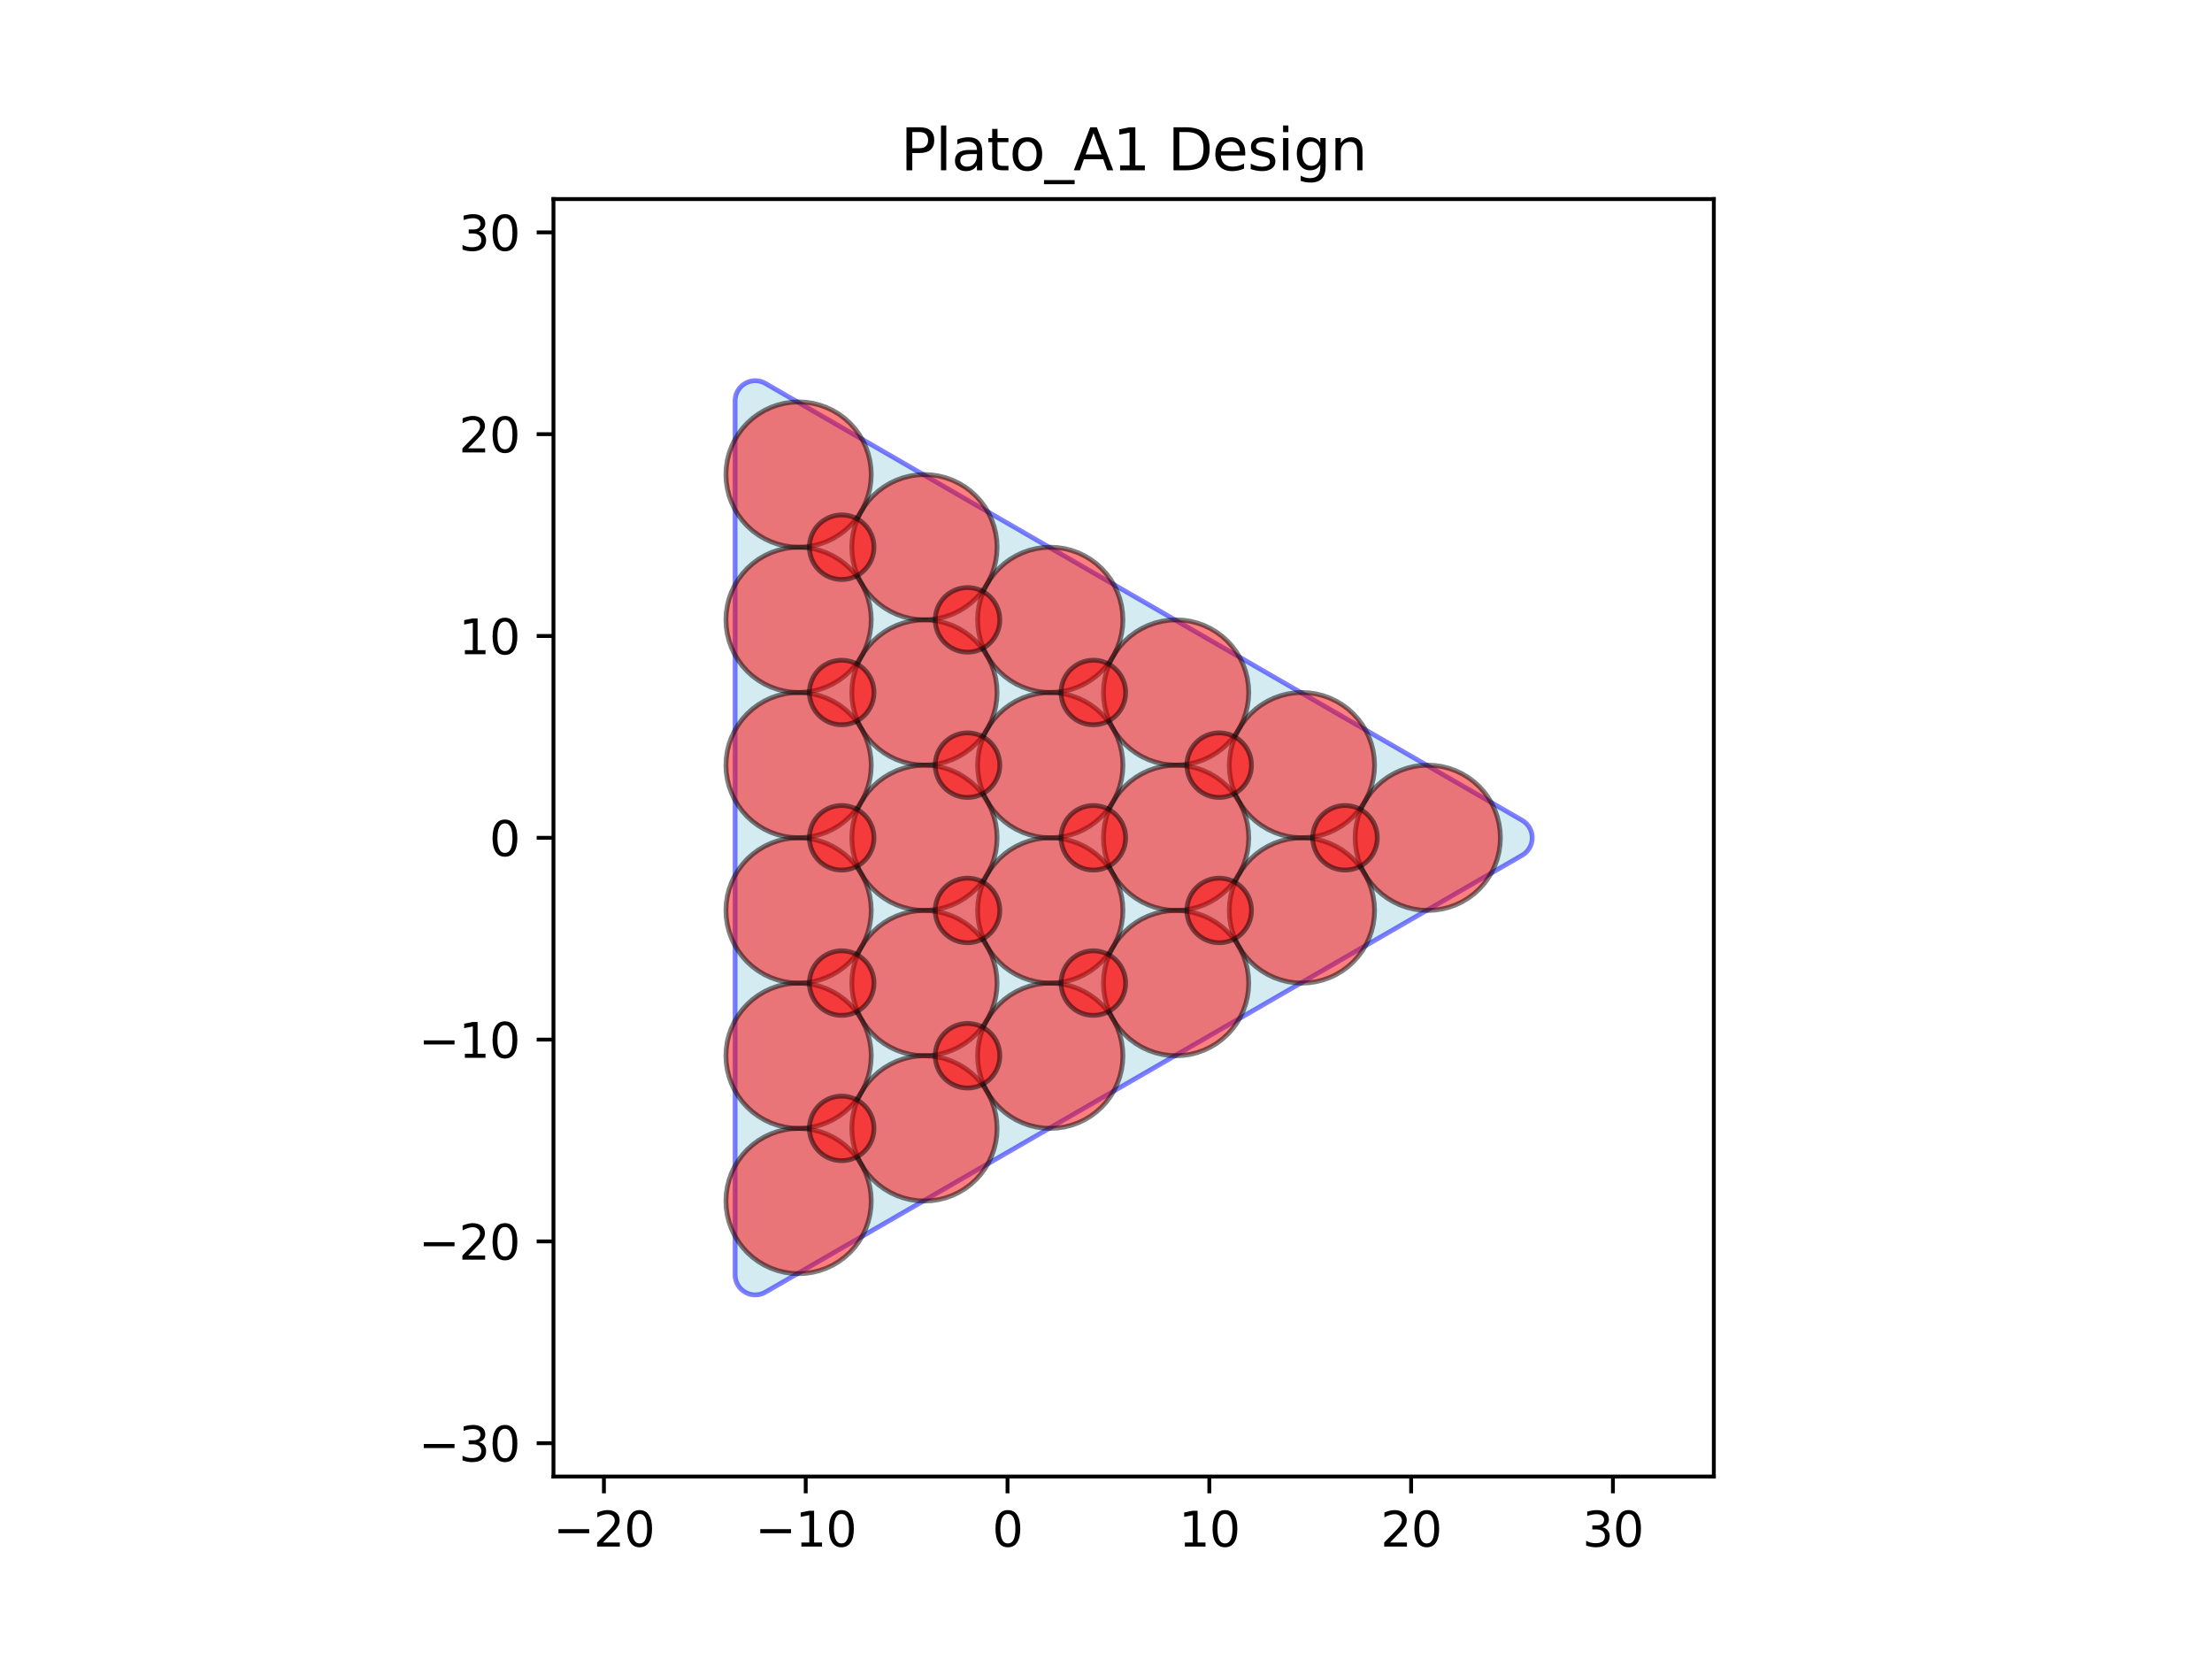 <?xml version="1.0" encoding="utf-8" standalone="no"?>
<!DOCTYPE svg PUBLIC "-//W3C//DTD SVG 1.1//EN"
  "http://www.w3.org/Graphics/SVG/1.1/DTD/svg11.dtd">
<svg xmlns:xlink="http://www.w3.org/1999/xlink" width="460.8pt" height="345.6pt" viewBox="0 0 460.8 345.6" xmlns="http://www.w3.org/2000/svg" version="1.1">
 <defs>
  <style type="text/css">*{stroke-linejoin: round; stroke-linecap: butt}</style>
 </defs>
 <g id="figure_1">
  <g id="patch_1">
   <path d="M 0 345.6 
L 460.8 345.6 
L 460.8 0 
L 0 0 
z
" style="fill: #ffffff"/>
  </g>
  <g id="axes_1">
   <g id="patch_2">
    <path d="M 115.298 307.584 
L 357.022 307.584 
L 357.022 41.472 
L 115.298 41.472 
z
" style="fill: #ffffff"/>
   </g>
   <g id="patch_3">
    <path d="M 159.439 269.186 
L 159.066 269.377 
L 158.676 269.53 
L 158.272 269.644 
L 157.86 269.716 
L 157.442 269.748 
L 157.023 269.737 
L 156.607 269.685 
L 156.198 269.592 
L 155.801 269.458 
L 155.419 269.286 
L 155.056 269.076 
L 154.716 268.832 
L 154.402 268.554 
L 154.117 268.247 
L 153.864 267.913 
L 153.645 267.556 
L 153.463 267.178 
L 153.32 266.784 
L 153.216 266.378 
L 153.154 265.964 
L 153.133 265.545 
L 153.133 83.511 
L 153.154 83.092 
L 153.216 82.678 
L 153.32 82.272 
L 153.463 81.878 
L 153.645 81.5 
L 153.864 81.143 
L 154.117 80.809 
L 154.402 80.502 
L 154.716 80.224 
L 155.056 79.98 
L 155.419 79.77 
L 155.801 79.598 
L 156.198 79.464 
L 156.607 79.371 
L 157.023 79.319 
L 157.442 79.308 
L 157.86 79.34 
L 158.272 79.412 
L 158.676 79.526 
L 159.066 79.679 
L 159.439 79.87 
L 317.085 170.887 
L 317.437 171.115 
L 317.765 171.376 
L 318.065 171.669 
L 318.334 171.99 
L 318.57 172.336 
L 318.771 172.704 
L 318.933 173.09 
L 319.057 173.491 
L 319.14 173.901 
L 319.182 174.318 
L 319.182 174.738 
L 319.14 175.155 
L 319.057 175.565 
L 318.933 175.966 
L 318.771 176.352 
L 318.57 176.72 
L 318.334 177.066 
L 318.065 177.387 
L 317.765 177.68 
L 317.437 177.941 
L 317.085 178.169 
z
" clip-path="url(#pc3cc1856b9)" style="fill: #add8e6; opacity: 0.5; stroke: #0000ff; stroke-linejoin: miter"/>
   </g>
   <g id="patch_4">
    <path d="M 312.561 174.528 
L 312.488 176.011 
L 312.27 177.481 
L 311.909 178.921 
L 311.409 180.32 
L 310.774 181.662 
L 310.01 182.936 
L 309.126 184.129 
L 308.128 185.229 
L 307.028 186.227 
L 305.835 187.111 
L 304.561 187.875 
L 303.218 188.51 
L 301.82 189.01 
L 300.379 189.371 
L 298.91 189.589 
L 297.427 189.662 
L 295.944 189.589 
L 294.474 189.371 
L 293.034 189.01 
L 291.635 188.51 
L 290.293 187.875 
L 289.019 187.111 
L 287.826 186.227 
L 286.726 185.229 
L 285.728 184.129 
L 284.843 182.936 
L 284.08 181.662 
L 283.445 180.32 
L 282.945 178.921 
L 282.584 177.481 
L 282.366 176.011 
L 282.293 174.528 
L 282.366 173.045 
L 282.584 171.575 
L 282.945 170.135 
L 283.445 168.736 
L 284.08 167.394 
L 284.843 166.12 
L 285.728 164.927 
L 286.726 163.827 
L 287.826 162.829 
L 289.019 161.945 
L 290.293 161.181 
L 291.635 160.546 
L 293.034 160.046 
L 294.474 159.685 
L 295.944 159.467 
L 297.427 159.394 
L 298.91 159.467 
L 300.379 159.685 
L 301.82 160.046 
L 303.218 160.546 
L 304.561 161.181 
L 305.835 161.945 
L 307.028 162.829 
L 308.128 163.827 
L 309.126 164.927 
L 310.01 166.12 
L 310.774 167.394 
L 311.409 168.736 
L 311.909 170.135 
L 312.27 171.575 
L 312.488 173.045 
z
" clip-path="url(#pc3cc1856b9)" style="fill: #ff0000; opacity: 0.5; stroke: #000000; stroke-linejoin: miter"/>
   </g>
   <g id="patch_5">
    <path d="M 286.348 189.662 
L 286.275 191.145 
L 286.057 192.615 
L 285.696 194.055 
L 285.196 195.454 
L 284.561 196.796 
L 283.797 198.07 
L 282.913 199.263 
L 281.915 200.363 
L 280.815 201.361 
L 279.622 202.246 
L 278.348 203.009 
L 277.006 203.644 
L 275.607 204.144 
L 274.167 204.505 
L 272.697 204.723 
L 271.214 204.796 
L 269.731 204.723 
L 268.262 204.505 
L 266.821 204.144 
L 265.422 203.644 
L 264.08 203.009 
L 262.806 202.246 
L 261.613 201.361 
L 260.513 200.363 
L 259.515 199.263 
L 258.631 198.07 
L 257.867 196.796 
L 257.232 195.454 
L 256.732 194.055 
L 256.371 192.615 
L 256.153 191.145 
L 256.08 189.662 
L 256.153 188.179 
L 256.371 186.71 
L 256.732 185.269 
L 257.232 183.87 
L 257.867 182.528 
L 258.631 181.254 
L 259.515 180.061 
L 260.513 178.961 
L 261.613 177.963 
L 262.806 177.079 
L 264.08 176.315 
L 265.422 175.68 
L 266.821 175.18 
L 268.262 174.819 
L 269.731 174.601 
L 271.214 174.528 
L 272.697 174.601 
L 274.167 174.819 
L 275.607 175.18 
L 277.006 175.68 
L 278.348 176.315 
L 279.622 177.079 
L 280.815 177.963 
L 281.915 178.961 
L 282.913 180.061 
L 283.797 181.254 
L 284.561 182.528 
L 285.196 183.87 
L 285.696 185.269 
L 286.057 186.71 
L 286.275 188.179 
z
" clip-path="url(#pc3cc1856b9)" style="fill: #ff0000; opacity: 0.5; stroke: #000000; stroke-linejoin: miter"/>
   </g>
   <g id="patch_6">
    <path d="M 286.348 159.394 
L 286.275 160.877 
L 286.057 162.346 
L 285.696 163.787 
L 285.196 165.186 
L 284.561 166.528 
L 283.797 167.802 
L 282.913 168.995 
L 281.915 170.095 
L 280.815 171.093 
L 279.622 171.977 
L 278.348 172.741 
L 277.006 173.376 
L 275.607 173.876 
L 274.167 174.237 
L 272.697 174.455 
L 271.214 174.528 
L 269.731 174.455 
L 268.262 174.237 
L 266.821 173.876 
L 265.422 173.376 
L 264.08 172.741 
L 262.806 171.977 
L 261.613 171.093 
L 260.513 170.095 
L 259.515 168.995 
L 258.631 167.802 
L 257.867 166.528 
L 257.232 165.186 
L 256.732 163.787 
L 256.371 162.346 
L 256.153 160.877 
L 256.08 159.394 
L 256.153 157.911 
L 256.371 156.441 
L 256.732 155.001 
L 257.232 153.602 
L 257.867 152.26 
L 258.631 150.986 
L 259.515 149.793 
L 260.513 148.693 
L 261.613 147.695 
L 262.806 146.81 
L 264.08 146.047 
L 265.422 145.412 
L 266.821 144.912 
L 268.262 144.551 
L 269.731 144.333 
L 271.214 144.26 
L 272.697 144.333 
L 274.167 144.551 
L 275.607 144.912 
L 277.006 145.412 
L 278.348 146.047 
L 279.622 146.81 
L 280.815 147.695 
L 281.915 148.693 
L 282.913 149.793 
L 283.797 150.986 
L 284.561 152.26 
L 285.196 153.602 
L 285.696 155.001 
L 286.057 156.441 
L 286.275 157.911 
z
" clip-path="url(#pc3cc1856b9)" style="fill: #ff0000; opacity: 0.5; stroke: #000000; stroke-linejoin: miter"/>
   </g>
   <g id="patch_7">
    <path d="M 260.135 144.26 
L 260.062 145.743 
L 259.844 147.212 
L 259.483 148.653 
L 258.983 150.051 
L 258.348 151.394 
L 257.585 152.668 
L 256.7 153.861 
L 255.702 154.961 
L 254.602 155.959 
L 253.409 156.843 
L 252.135 157.607 
L 250.793 158.242 
L 249.394 158.742 
L 247.954 159.103 
L 246.485 159.321 
L 245.001 159.394 
L 243.518 159.321 
L 242.049 159.103 
L 240.608 158.742 
L 239.21 158.242 
L 237.867 157.607 
L 236.593 156.843 
L 235.4 155.959 
L 234.3 154.961 
L 233.302 153.861 
L 232.418 152.668 
L 231.654 151.394 
L 231.019 150.051 
L 230.519 148.653 
L 230.158 147.212 
L 229.94 145.743 
L 229.867 144.26 
L 229.94 142.777 
L 230.158 141.307 
L 230.519 139.867 
L 231.019 138.468 
L 231.654 137.126 
L 232.418 135.852 
L 233.302 134.659 
L 234.3 133.559 
L 235.4 132.561 
L 236.593 131.676 
L 237.867 130.913 
L 239.21 130.278 
L 240.608 129.778 
L 242.049 129.417 
L 243.518 129.199 
L 245.001 129.126 
L 246.485 129.199 
L 247.954 129.417 
L 249.394 129.778 
L 250.793 130.278 
L 252.135 130.913 
L 253.409 131.676 
L 254.602 132.561 
L 255.702 133.559 
L 256.7 134.659 
L 257.585 135.852 
L 258.348 137.126 
L 258.983 138.468 
L 259.483 139.867 
L 259.844 141.307 
L 260.062 142.777 
z
" clip-path="url(#pc3cc1856b9)" style="fill: #ff0000; opacity: 0.5; stroke: #000000; stroke-linejoin: miter"/>
   </g>
   <g id="patch_8">
    <path d="M 260.135 174.528 
L 260.062 176.011 
L 259.844 177.481 
L 259.483 178.921 
L 258.983 180.32 
L 258.348 181.662 
L 257.585 182.936 
L 256.7 184.129 
L 255.702 185.229 
L 254.602 186.227 
L 253.409 187.111 
L 252.135 187.875 
L 250.793 188.51 
L 249.394 189.01 
L 247.954 189.371 
L 246.485 189.589 
L 245.001 189.662 
L 243.518 189.589 
L 242.049 189.371 
L 240.608 189.01 
L 239.21 188.51 
L 237.867 187.875 
L 236.593 187.111 
L 235.4 186.227 
L 234.3 185.229 
L 233.302 184.129 
L 232.418 182.936 
L 231.654 181.662 
L 231.019 180.32 
L 230.519 178.921 
L 230.158 177.481 
L 229.94 176.011 
L 229.867 174.528 
L 229.94 173.045 
L 230.158 171.575 
L 230.519 170.135 
L 231.019 168.736 
L 231.654 167.394 
L 232.418 166.12 
L 233.302 164.927 
L 234.3 163.827 
L 235.4 162.829 
L 236.593 161.945 
L 237.867 161.181 
L 239.21 160.546 
L 240.608 160.046 
L 242.049 159.685 
L 243.518 159.467 
L 245.001 159.394 
L 246.485 159.467 
L 247.954 159.685 
L 249.394 160.046 
L 250.793 160.546 
L 252.135 161.181 
L 253.409 161.945 
L 254.602 162.829 
L 255.702 163.827 
L 256.7 164.927 
L 257.585 166.12 
L 258.348 167.394 
L 258.983 168.736 
L 259.483 170.135 
L 259.844 171.575 
L 260.062 173.045 
z
" clip-path="url(#pc3cc1856b9)" style="fill: #ff0000; opacity: 0.5; stroke: #000000; stroke-linejoin: miter"/>
   </g>
   <g id="patch_9">
    <path d="M 260.135 204.796 
L 260.062 206.279 
L 259.844 207.749 
L 259.483 209.189 
L 258.983 210.588 
L 258.348 211.93 
L 257.585 213.204 
L 256.7 214.397 
L 255.702 215.497 
L 254.602 216.495 
L 253.409 217.38 
L 252.135 218.143 
L 250.793 218.778 
L 249.394 219.278 
L 247.954 219.639 
L 246.485 219.857 
L 245.001 219.93 
L 243.518 219.857 
L 242.049 219.639 
L 240.608 219.278 
L 239.21 218.778 
L 237.867 218.143 
L 236.593 217.38 
L 235.4 216.495 
L 234.3 215.497 
L 233.302 214.397 
L 232.418 213.204 
L 231.654 211.93 
L 231.019 210.588 
L 230.519 209.189 
L 230.158 207.749 
L 229.94 206.279 
L 229.867 204.796 
L 229.94 203.313 
L 230.158 201.844 
L 230.519 200.403 
L 231.019 199.005 
L 231.654 197.662 
L 232.418 196.388 
L 233.302 195.195 
L 234.3 194.095 
L 235.4 193.097 
L 236.593 192.213 
L 237.867 191.449 
L 239.21 190.814 
L 240.608 190.314 
L 242.049 189.953 
L 243.518 189.735 
L 245.001 189.662 
L 246.485 189.735 
L 247.954 189.953 
L 249.394 190.314 
L 250.793 190.814 
L 252.135 191.449 
L 253.409 192.213 
L 254.602 193.097 
L 255.702 194.095 
L 256.7 195.195 
L 257.585 196.388 
L 258.348 197.662 
L 258.983 199.005 
L 259.483 200.403 
L 259.844 201.844 
L 260.062 203.313 
z
" clip-path="url(#pc3cc1856b9)" style="fill: #ff0000; opacity: 0.5; stroke: #000000; stroke-linejoin: miter"/>
   </g>
   <g id="patch_10">
    <path d="M 233.922 219.93 
L 233.849 221.413 
L 233.631 222.883 
L 233.271 224.323 
L 232.77 225.722 
L 232.135 227.064 
L 231.372 228.338 
L 230.487 229.531 
L 229.49 230.631 
L 228.389 231.629 
L 227.196 232.514 
L 225.922 233.277 
L 224.58 233.912 
L 223.181 234.412 
L 221.741 234.773 
L 220.272 234.991 
L 218.788 235.064 
L 217.305 234.991 
L 215.836 234.773 
L 214.395 234.412 
L 212.997 233.912 
L 211.654 233.277 
L 210.38 232.514 
L 209.187 231.629 
L 208.087 230.631 
L 207.089 229.531 
L 206.205 228.338 
L 205.441 227.064 
L 204.806 225.722 
L 204.306 224.323 
L 203.945 222.883 
L 203.727 221.413 
L 203.654 219.93 
L 203.727 218.447 
L 203.945 216.978 
L 204.306 215.537 
L 204.806 214.139 
L 205.441 212.796 
L 206.205 211.522 
L 207.089 210.329 
L 208.087 209.229 
L 209.187 208.231 
L 210.38 207.347 
L 211.654 206.583 
L 212.997 205.948 
L 214.395 205.448 
L 215.836 205.087 
L 217.305 204.869 
L 218.788 204.796 
L 220.272 204.869 
L 221.741 205.087 
L 223.181 205.448 
L 224.58 205.948 
L 225.922 206.583 
L 227.196 207.347 
L 228.389 208.231 
L 229.49 209.229 
L 230.487 210.329 
L 231.372 211.522 
L 232.135 212.796 
L 232.77 214.139 
L 233.271 215.537 
L 233.631 216.978 
L 233.849 218.447 
z
" clip-path="url(#pc3cc1856b9)" style="fill: #ff0000; opacity: 0.5; stroke: #000000; stroke-linejoin: miter"/>
   </g>
   <g id="patch_11">
    <path d="M 233.922 189.662 
L 233.849 191.145 
L 233.631 192.615 
L 233.271 194.055 
L 232.77 195.454 
L 232.135 196.796 
L 231.372 198.07 
L 230.487 199.263 
L 229.49 200.363 
L 228.389 201.361 
L 227.196 202.246 
L 225.922 203.009 
L 224.58 203.644 
L 223.181 204.144 
L 221.741 204.505 
L 220.272 204.723 
L 218.788 204.796 
L 217.305 204.723 
L 215.836 204.505 
L 214.395 204.144 
L 212.997 203.644 
L 211.654 203.009 
L 210.38 202.246 
L 209.187 201.361 
L 208.087 200.363 
L 207.089 199.263 
L 206.205 198.07 
L 205.441 196.796 
L 204.806 195.454 
L 204.306 194.055 
L 203.945 192.615 
L 203.727 191.145 
L 203.654 189.662 
L 203.727 188.179 
L 203.945 186.71 
L 204.306 185.269 
L 204.806 183.87 
L 205.441 182.528 
L 206.205 181.254 
L 207.089 180.061 
L 208.087 178.961 
L 209.187 177.963 
L 210.38 177.079 
L 211.654 176.315 
L 212.997 175.68 
L 214.395 175.18 
L 215.836 174.819 
L 217.305 174.601 
L 218.788 174.528 
L 220.272 174.601 
L 221.741 174.819 
L 223.181 175.18 
L 224.58 175.68 
L 225.922 176.315 
L 227.196 177.079 
L 228.389 177.963 
L 229.49 178.961 
L 230.487 180.061 
L 231.372 181.254 
L 232.135 182.528 
L 232.77 183.87 
L 233.271 185.269 
L 233.631 186.71 
L 233.849 188.179 
z
" clip-path="url(#pc3cc1856b9)" style="fill: #ff0000; opacity: 0.5; stroke: #000000; stroke-linejoin: miter"/>
   </g>
   <g id="patch_12">
    <path d="M 233.922 159.394 
L 233.849 160.877 
L 233.631 162.346 
L 233.271 163.787 
L 232.77 165.186 
L 232.135 166.528 
L 231.372 167.802 
L 230.487 168.995 
L 229.49 170.095 
L 228.389 171.093 
L 227.196 171.977 
L 225.922 172.741 
L 224.58 173.376 
L 223.181 173.876 
L 221.741 174.237 
L 220.272 174.455 
L 218.788 174.528 
L 217.305 174.455 
L 215.836 174.237 
L 214.395 173.876 
L 212.997 173.376 
L 211.654 172.741 
L 210.38 171.977 
L 209.187 171.093 
L 208.087 170.095 
L 207.089 168.995 
L 206.205 167.802 
L 205.441 166.528 
L 204.806 165.186 
L 204.306 163.787 
L 203.945 162.346 
L 203.727 160.877 
L 203.654 159.394 
L 203.727 157.911 
L 203.945 156.441 
L 204.306 155.001 
L 204.806 153.602 
L 205.441 152.26 
L 206.205 150.986 
L 207.089 149.793 
L 208.087 148.693 
L 209.187 147.695 
L 210.38 146.81 
L 211.654 146.047 
L 212.997 145.412 
L 214.395 144.912 
L 215.836 144.551 
L 217.305 144.333 
L 218.788 144.26 
L 220.272 144.333 
L 221.741 144.551 
L 223.181 144.912 
L 224.58 145.412 
L 225.922 146.047 
L 227.196 146.81 
L 228.389 147.695 
L 229.49 148.693 
L 230.487 149.793 
L 231.372 150.986 
L 232.135 152.26 
L 232.77 153.602 
L 233.271 155.001 
L 233.631 156.441 
L 233.849 157.911 
z
" clip-path="url(#pc3cc1856b9)" style="fill: #ff0000; opacity: 0.5; stroke: #000000; stroke-linejoin: miter"/>
   </g>
   <g id="patch_13">
    <path d="M 233.922 129.126 
L 233.849 130.609 
L 233.631 132.078 
L 233.271 133.519 
L 232.77 134.917 
L 232.135 136.26 
L 231.372 137.534 
L 230.487 138.727 
L 229.49 139.827 
L 228.389 140.825 
L 227.196 141.709 
L 225.922 142.473 
L 224.58 143.108 
L 223.181 143.608 
L 221.741 143.969 
L 220.272 144.187 
L 218.788 144.26 
L 217.305 144.187 
L 215.836 143.969 
L 214.395 143.608 
L 212.997 143.108 
L 211.654 142.473 
L 210.38 141.709 
L 209.187 140.825 
L 208.087 139.827 
L 207.089 138.727 
L 206.205 137.534 
L 205.441 136.26 
L 204.806 134.917 
L 204.306 133.519 
L 203.945 132.078 
L 203.727 130.609 
L 203.654 129.126 
L 203.727 127.643 
L 203.945 126.173 
L 204.306 124.733 
L 204.806 123.334 
L 205.441 121.992 
L 206.205 120.718 
L 207.089 119.525 
L 208.087 118.425 
L 209.187 117.427 
L 210.38 116.542 
L 211.654 115.779 
L 212.997 115.144 
L 214.395 114.644 
L 215.836 114.283 
L 217.305 114.065 
L 218.788 113.992 
L 220.272 114.065 
L 221.741 114.283 
L 223.181 114.644 
L 224.58 115.144 
L 225.922 115.779 
L 227.196 116.542 
L 228.389 117.427 
L 229.49 118.425 
L 230.487 119.525 
L 231.372 120.718 
L 232.135 121.992 
L 232.77 123.334 
L 233.271 124.733 
L 233.631 126.173 
L 233.849 127.643 
z
" clip-path="url(#pc3cc1856b9)" style="fill: #ff0000; opacity: 0.5; stroke: #000000; stroke-linejoin: miter"/>
   </g>
   <g id="patch_14">
    <path d="M 207.709 113.992 
L 207.636 115.475 
L 207.419 116.944 
L 207.058 118.385 
L 206.557 119.783 
L 205.922 121.126 
L 205.159 122.4 
L 204.274 123.593 
L 203.277 124.693 
L 202.176 125.691 
L 200.983 126.575 
L 199.709 127.339 
L 198.367 127.974 
L 196.968 128.474 
L 195.528 128.835 
L 194.059 129.053 
L 192.575 129.126 
L 191.092 129.053 
L 189.623 128.835 
L 188.182 128.474 
L 186.784 127.974 
L 185.441 127.339 
L 184.167 126.575 
L 182.974 125.691 
L 181.874 124.693 
L 180.877 123.593 
L 179.992 122.4 
L 179.228 121.126 
L 178.593 119.783 
L 178.093 118.385 
L 177.732 116.944 
L 177.514 115.475 
L 177.441 113.992 
L 177.514 112.508 
L 177.732 111.039 
L 178.093 109.599 
L 178.593 108.2 
L 179.228 106.858 
L 179.992 105.584 
L 180.877 104.391 
L 181.874 103.291 
L 182.974 102.293 
L 184.167 101.408 
L 185.441 100.645 
L 186.784 100.01 
L 188.182 99.51 
L 189.623 99.149 
L 191.092 98.931 
L 192.575 98.858 
L 194.059 98.931 
L 195.528 99.149 
L 196.968 99.51 
L 198.367 100.01 
L 199.709 100.645 
L 200.983 101.408 
L 202.176 102.293 
L 203.277 103.291 
L 204.274 104.391 
L 205.159 105.584 
L 205.922 106.858 
L 206.557 108.2 
L 207.058 109.599 
L 207.419 111.039 
L 207.636 112.508 
z
" clip-path="url(#pc3cc1856b9)" style="fill: #ff0000; opacity: 0.5; stroke: #000000; stroke-linejoin: miter"/>
   </g>
   <g id="patch_15">
    <path d="M 207.709 144.26 
L 207.636 145.743 
L 207.419 147.212 
L 207.058 148.653 
L 206.557 150.051 
L 205.922 151.394 
L 205.159 152.668 
L 204.274 153.861 
L 203.277 154.961 
L 202.176 155.959 
L 200.983 156.843 
L 199.709 157.607 
L 198.367 158.242 
L 196.968 158.742 
L 195.528 159.103 
L 194.059 159.321 
L 192.575 159.394 
L 191.092 159.321 
L 189.623 159.103 
L 188.182 158.742 
L 186.784 158.242 
L 185.441 157.607 
L 184.167 156.843 
L 182.974 155.959 
L 181.874 154.961 
L 180.877 153.861 
L 179.992 152.668 
L 179.228 151.394 
L 178.593 150.051 
L 178.093 148.653 
L 177.732 147.212 
L 177.514 145.743 
L 177.441 144.26 
L 177.514 142.777 
L 177.732 141.307 
L 178.093 139.867 
L 178.593 138.468 
L 179.228 137.126 
L 179.992 135.852 
L 180.877 134.659 
L 181.874 133.559 
L 182.974 132.561 
L 184.167 131.676 
L 185.441 130.913 
L 186.784 130.278 
L 188.182 129.778 
L 189.623 129.417 
L 191.092 129.199 
L 192.575 129.126 
L 194.059 129.199 
L 195.528 129.417 
L 196.968 129.778 
L 198.367 130.278 
L 199.709 130.913 
L 200.983 131.676 
L 202.176 132.561 
L 203.277 133.559 
L 204.274 134.659 
L 205.159 135.852 
L 205.922 137.126 
L 206.557 138.468 
L 207.058 139.867 
L 207.419 141.307 
L 207.636 142.777 
z
" clip-path="url(#pc3cc1856b9)" style="fill: #ff0000; opacity: 0.5; stroke: #000000; stroke-linejoin: miter"/>
   </g>
   <g id="patch_16">
    <path d="M 207.709 174.528 
L 207.636 176.011 
L 207.419 177.481 
L 207.058 178.921 
L 206.557 180.32 
L 205.922 181.662 
L 205.159 182.936 
L 204.274 184.129 
L 203.277 185.229 
L 202.176 186.227 
L 200.983 187.111 
L 199.709 187.875 
L 198.367 188.51 
L 196.968 189.01 
L 195.528 189.371 
L 194.059 189.589 
L 192.575 189.662 
L 191.092 189.589 
L 189.623 189.371 
L 188.182 189.01 
L 186.784 188.51 
L 185.441 187.875 
L 184.167 187.111 
L 182.974 186.227 
L 181.874 185.229 
L 180.877 184.129 
L 179.992 182.936 
L 179.228 181.662 
L 178.593 180.32 
L 178.093 178.921 
L 177.732 177.481 
L 177.514 176.011 
L 177.441 174.528 
L 177.514 173.045 
L 177.732 171.575 
L 178.093 170.135 
L 178.593 168.736 
L 179.228 167.394 
L 179.992 166.12 
L 180.877 164.927 
L 181.874 163.827 
L 182.974 162.829 
L 184.167 161.945 
L 185.441 161.181 
L 186.784 160.546 
L 188.182 160.046 
L 189.623 159.685 
L 191.092 159.467 
L 192.575 159.394 
L 194.059 159.467 
L 195.528 159.685 
L 196.968 160.046 
L 198.367 160.546 
L 199.709 161.181 
L 200.983 161.945 
L 202.176 162.829 
L 203.277 163.827 
L 204.274 164.927 
L 205.159 166.12 
L 205.922 167.394 
L 206.557 168.736 
L 207.058 170.135 
L 207.419 171.575 
L 207.636 173.045 
z
" clip-path="url(#pc3cc1856b9)" style="fill: #ff0000; opacity: 0.5; stroke: #000000; stroke-linejoin: miter"/>
   </g>
   <g id="patch_17">
    <path d="M 207.709 204.796 
L 207.636 206.279 
L 207.419 207.749 
L 207.058 209.189 
L 206.557 210.588 
L 205.922 211.93 
L 205.159 213.204 
L 204.274 214.397 
L 203.277 215.497 
L 202.176 216.495 
L 200.983 217.38 
L 199.709 218.143 
L 198.367 218.778 
L 196.968 219.278 
L 195.528 219.639 
L 194.059 219.857 
L 192.575 219.93 
L 191.092 219.857 
L 189.623 219.639 
L 188.182 219.278 
L 186.784 218.778 
L 185.441 218.143 
L 184.167 217.38 
L 182.974 216.495 
L 181.874 215.497 
L 180.877 214.397 
L 179.992 213.204 
L 179.228 211.93 
L 178.593 210.588 
L 178.093 209.189 
L 177.732 207.749 
L 177.514 206.279 
L 177.441 204.796 
L 177.514 203.313 
L 177.732 201.844 
L 178.093 200.403 
L 178.593 199.005 
L 179.228 197.662 
L 179.992 196.388 
L 180.877 195.195 
L 181.874 194.095 
L 182.974 193.097 
L 184.167 192.213 
L 185.441 191.449 
L 186.784 190.814 
L 188.182 190.314 
L 189.623 189.953 
L 191.092 189.735 
L 192.575 189.662 
L 194.059 189.735 
L 195.528 189.953 
L 196.968 190.314 
L 198.367 190.814 
L 199.709 191.449 
L 200.983 192.213 
L 202.176 193.097 
L 203.277 194.095 
L 204.274 195.195 
L 205.159 196.388 
L 205.922 197.662 
L 206.557 199.005 
L 207.058 200.403 
L 207.419 201.844 
L 207.636 203.313 
z
" clip-path="url(#pc3cc1856b9)" style="fill: #ff0000; opacity: 0.5; stroke: #000000; stroke-linejoin: miter"/>
   </g>
   <g id="patch_18">
    <path d="M 207.709 235.064 
L 207.636 236.548 
L 207.419 238.017 
L 207.058 239.457 
L 206.557 240.856 
L 205.922 242.198 
L 205.159 243.472 
L 204.274 244.665 
L 203.277 245.765 
L 202.176 246.763 
L 200.983 247.648 
L 199.709 248.411 
L 198.367 249.046 
L 196.968 249.546 
L 195.528 249.907 
L 194.059 250.125 
L 192.575 250.198 
L 191.092 250.125 
L 189.623 249.907 
L 188.182 249.546 
L 186.784 249.046 
L 185.441 248.411 
L 184.167 247.648 
L 182.974 246.763 
L 181.874 245.765 
L 180.877 244.665 
L 179.992 243.472 
L 179.228 242.198 
L 178.593 240.856 
L 178.093 239.457 
L 177.732 238.017 
L 177.514 236.548 
L 177.441 235.064 
L 177.514 233.581 
L 177.732 232.112 
L 178.093 230.671 
L 178.593 229.273 
L 179.228 227.93 
L 179.992 226.656 
L 180.877 225.463 
L 181.874 224.363 
L 182.974 223.365 
L 184.167 222.481 
L 185.441 221.717 
L 186.784 221.082 
L 188.182 220.582 
L 189.623 220.221 
L 191.092 220.003 
L 192.575 219.93 
L 194.059 220.003 
L 195.528 220.221 
L 196.968 220.582 
L 198.367 221.082 
L 199.709 221.717 
L 200.983 222.481 
L 202.176 223.365 
L 203.277 224.363 
L 204.274 225.463 
L 205.159 226.656 
L 205.922 227.93 
L 206.557 229.273 
L 207.058 230.671 
L 207.419 232.112 
L 207.636 233.581 
z
" clip-path="url(#pc3cc1856b9)" style="fill: #ff0000; opacity: 0.5; stroke: #000000; stroke-linejoin: miter"/>
   </g>
   <g id="patch_19">
    <path d="M 181.496 250.198 
L 181.424 251.682 
L 181.206 253.151 
L 180.845 254.591 
L 180.344 255.99 
L 179.709 257.332 
L 178.946 258.606 
L 178.061 259.799 
L 177.064 260.9 
L 175.963 261.897 
L 174.77 262.782 
L 173.497 263.545 
L 172.154 264.18 
L 170.756 264.681 
L 169.315 265.041 
L 167.846 265.259 
L 166.362 265.332 
L 164.879 265.259 
L 163.41 265.041 
L 161.969 264.681 
L 160.571 264.18 
L 159.228 263.545 
L 157.954 262.782 
L 156.761 261.897 
L 155.661 260.9 
L 154.664 259.799 
L 153.779 258.606 
L 153.015 257.332 
L 152.38 255.99 
L 151.88 254.591 
L 151.519 253.151 
L 151.301 251.682 
L 151.228 250.198 
L 151.301 248.715 
L 151.519 247.246 
L 151.88 245.805 
L 152.38 244.407 
L 153.015 243.064 
L 153.779 241.79 
L 154.664 240.597 
L 155.661 239.497 
L 156.761 238.499 
L 157.954 237.615 
L 159.228 236.851 
L 160.571 236.216 
L 161.969 235.716 
L 163.41 235.355 
L 164.879 235.137 
L 166.362 235.064 
L 167.846 235.137 
L 169.315 235.355 
L 170.756 235.716 
L 172.154 236.216 
L 173.497 236.851 
L 174.77 237.615 
L 175.963 238.499 
L 177.064 239.497 
L 178.061 240.597 
L 178.946 241.79 
L 179.709 243.064 
L 180.344 244.407 
L 180.845 245.805 
L 181.206 247.246 
L 181.424 248.715 
z
" clip-path="url(#pc3cc1856b9)" style="fill: #ff0000; opacity: 0.5; stroke: #000000; stroke-linejoin: miter"/>
   </g>
   <g id="patch_20">
    <path d="M 181.496 219.93 
L 181.424 221.413 
L 181.206 222.883 
L 180.845 224.323 
L 180.344 225.722 
L 179.709 227.064 
L 178.946 228.338 
L 178.061 229.531 
L 177.064 230.631 
L 175.963 231.629 
L 174.77 232.514 
L 173.497 233.277 
L 172.154 233.912 
L 170.756 234.412 
L 169.315 234.773 
L 167.846 234.991 
L 166.362 235.064 
L 164.879 234.991 
L 163.41 234.773 
L 161.969 234.412 
L 160.571 233.912 
L 159.228 233.277 
L 157.954 232.514 
L 156.761 231.629 
L 155.661 230.631 
L 154.664 229.531 
L 153.779 228.338 
L 153.015 227.064 
L 152.38 225.722 
L 151.88 224.323 
L 151.519 222.883 
L 151.301 221.413 
L 151.228 219.93 
L 151.301 218.447 
L 151.519 216.978 
L 151.88 215.537 
L 152.38 214.139 
L 153.015 212.796 
L 153.779 211.522 
L 154.664 210.329 
L 155.661 209.229 
L 156.761 208.231 
L 157.954 207.347 
L 159.228 206.583 
L 160.571 205.948 
L 161.969 205.448 
L 163.41 205.087 
L 164.879 204.869 
L 166.362 204.796 
L 167.846 204.869 
L 169.315 205.087 
L 170.756 205.448 
L 172.154 205.948 
L 173.497 206.583 
L 174.77 207.347 
L 175.963 208.231 
L 177.064 209.229 
L 178.061 210.329 
L 178.946 211.522 
L 179.709 212.796 
L 180.344 214.139 
L 180.845 215.537 
L 181.206 216.978 
L 181.424 218.447 
z
" clip-path="url(#pc3cc1856b9)" style="fill: #ff0000; opacity: 0.5; stroke: #000000; stroke-linejoin: miter"/>
   </g>
   <g id="patch_21">
    <path d="M 181.496 189.662 
L 181.424 191.145 
L 181.206 192.615 
L 180.845 194.055 
L 180.344 195.454 
L 179.709 196.796 
L 178.946 198.07 
L 178.061 199.263 
L 177.064 200.363 
L 175.963 201.361 
L 174.77 202.246 
L 173.497 203.009 
L 172.154 203.644 
L 170.756 204.144 
L 169.315 204.505 
L 167.846 204.723 
L 166.362 204.796 
L 164.879 204.723 
L 163.41 204.505 
L 161.969 204.144 
L 160.571 203.644 
L 159.228 203.009 
L 157.954 202.246 
L 156.761 201.361 
L 155.661 200.363 
L 154.664 199.263 
L 153.779 198.07 
L 153.015 196.796 
L 152.38 195.454 
L 151.88 194.055 
L 151.519 192.615 
L 151.301 191.145 
L 151.228 189.662 
L 151.301 188.179 
L 151.519 186.71 
L 151.88 185.269 
L 152.38 183.87 
L 153.015 182.528 
L 153.779 181.254 
L 154.664 180.061 
L 155.661 178.961 
L 156.761 177.963 
L 157.954 177.079 
L 159.228 176.315 
L 160.571 175.68 
L 161.969 175.18 
L 163.41 174.819 
L 164.879 174.601 
L 166.362 174.528 
L 167.846 174.601 
L 169.315 174.819 
L 170.756 175.18 
L 172.154 175.68 
L 173.497 176.315 
L 174.77 177.079 
L 175.963 177.963 
L 177.064 178.961 
L 178.061 180.061 
L 178.946 181.254 
L 179.709 182.528 
L 180.344 183.87 
L 180.845 185.269 
L 181.206 186.71 
L 181.424 188.179 
z
" clip-path="url(#pc3cc1856b9)" style="fill: #ff0000; opacity: 0.5; stroke: #000000; stroke-linejoin: miter"/>
   </g>
   <g id="patch_22">
    <path d="M 181.496 159.394 
L 181.424 160.877 
L 181.206 162.346 
L 180.845 163.787 
L 180.344 165.186 
L 179.709 166.528 
L 178.946 167.802 
L 178.061 168.995 
L 177.064 170.095 
L 175.963 171.093 
L 174.77 171.977 
L 173.497 172.741 
L 172.154 173.376 
L 170.756 173.876 
L 169.315 174.237 
L 167.846 174.455 
L 166.362 174.528 
L 164.879 174.455 
L 163.41 174.237 
L 161.969 173.876 
L 160.571 173.376 
L 159.228 172.741 
L 157.954 171.977 
L 156.761 171.093 
L 155.661 170.095 
L 154.664 168.995 
L 153.779 167.802 
L 153.015 166.528 
L 152.38 165.186 
L 151.88 163.787 
L 151.519 162.346 
L 151.301 160.877 
L 151.228 159.394 
L 151.301 157.911 
L 151.519 156.441 
L 151.88 155.001 
L 152.38 153.602 
L 153.015 152.26 
L 153.779 150.986 
L 154.664 149.793 
L 155.661 148.693 
L 156.761 147.695 
L 157.954 146.81 
L 159.228 146.047 
L 160.571 145.412 
L 161.969 144.912 
L 163.41 144.551 
L 164.879 144.333 
L 166.362 144.26 
L 167.846 144.333 
L 169.315 144.551 
L 170.756 144.912 
L 172.154 145.412 
L 173.497 146.047 
L 174.77 146.81 
L 175.963 147.695 
L 177.064 148.693 
L 178.061 149.793 
L 178.946 150.986 
L 179.709 152.26 
L 180.344 153.602 
L 180.845 155.001 
L 181.206 156.441 
L 181.424 157.911 
z
" clip-path="url(#pc3cc1856b9)" style="fill: #ff0000; opacity: 0.5; stroke: #000000; stroke-linejoin: miter"/>
   </g>
   <g id="patch_23">
    <path d="M 181.496 129.126 
L 181.424 130.609 
L 181.206 132.078 
L 180.845 133.519 
L 180.344 134.917 
L 179.709 136.26 
L 178.946 137.534 
L 178.061 138.727 
L 177.064 139.827 
L 175.963 140.825 
L 174.77 141.709 
L 173.497 142.473 
L 172.154 143.108 
L 170.756 143.608 
L 169.315 143.969 
L 167.846 144.187 
L 166.362 144.26 
L 164.879 144.187 
L 163.41 143.969 
L 161.969 143.608 
L 160.571 143.108 
L 159.228 142.473 
L 157.954 141.709 
L 156.761 140.825 
L 155.661 139.827 
L 154.664 138.727 
L 153.779 137.534 
L 153.015 136.26 
L 152.38 134.917 
L 151.88 133.519 
L 151.519 132.078 
L 151.301 130.609 
L 151.228 129.126 
L 151.301 127.643 
L 151.519 126.173 
L 151.88 124.733 
L 152.38 123.334 
L 153.015 121.992 
L 153.779 120.718 
L 154.664 119.525 
L 155.661 118.425 
L 156.761 117.427 
L 157.954 116.542 
L 159.228 115.779 
L 160.571 115.144 
L 161.969 114.644 
L 163.41 114.283 
L 164.879 114.065 
L 166.362 113.992 
L 167.846 114.065 
L 169.315 114.283 
L 170.756 114.644 
L 172.154 115.144 
L 173.497 115.779 
L 174.77 116.542 
L 175.963 117.427 
L 177.064 118.425 
L 178.061 119.525 
L 178.946 120.718 
L 179.709 121.992 
L 180.344 123.334 
L 180.845 124.733 
L 181.206 126.173 
L 181.424 127.643 
z
" clip-path="url(#pc3cc1856b9)" style="fill: #ff0000; opacity: 0.5; stroke: #000000; stroke-linejoin: miter"/>
   </g>
   <g id="patch_24">
    <path d="M 181.496 98.858 
L 181.424 100.341 
L 181.206 101.81 
L 180.845 103.251 
L 180.344 104.649 
L 179.709 105.992 
L 178.946 107.266 
L 178.061 108.459 
L 177.064 109.559 
L 175.963 110.557 
L 174.77 111.441 
L 173.497 112.205 
L 172.154 112.84 
L 170.756 113.34 
L 169.315 113.701 
L 167.846 113.919 
L 166.362 113.992 
L 164.879 113.919 
L 163.41 113.701 
L 161.969 113.34 
L 160.571 112.84 
L 159.228 112.205 
L 157.954 111.441 
L 156.761 110.557 
L 155.661 109.559 
L 154.664 108.459 
L 153.779 107.266 
L 153.015 105.992 
L 152.38 104.649 
L 151.88 103.251 
L 151.519 101.81 
L 151.301 100.341 
L 151.228 98.858 
L 151.301 97.374 
L 151.519 95.905 
L 151.88 94.465 
L 152.38 93.066 
L 153.015 91.724 
L 153.779 90.45 
L 154.664 89.257 
L 155.661 88.156 
L 156.761 87.159 
L 157.954 86.274 
L 159.228 85.511 
L 160.571 84.876 
L 161.969 84.375 
L 163.41 84.015 
L 164.879 83.797 
L 166.362 83.724 
L 167.846 83.797 
L 169.315 84.015 
L 170.756 84.375 
L 172.154 84.876 
L 173.497 85.511 
L 174.77 86.274 
L 175.963 87.159 
L 177.064 88.156 
L 178.061 89.257 
L 178.946 90.45 
L 179.709 91.724 
L 180.344 93.066 
L 180.845 94.465 
L 181.206 95.905 
L 181.424 97.374 
z
" clip-path="url(#pc3cc1856b9)" style="fill: #ff0000; opacity: 0.5; stroke: #000000; stroke-linejoin: miter"/>
   </g>
   <g id="patch_25">
    <path d="M 286.917 174.528 
L 286.885 175.187 
L 286.788 175.84 
L 286.628 176.481 
L 286.405 177.102 
L 286.123 177.699 
L 285.784 178.265 
L 285.39 178.795 
L 284.947 179.284 
L 284.458 179.727 
L 283.928 180.121 
L 283.362 180.46 
L 282.765 180.742 
L 282.143 180.965 
L 281.503 181.125 
L 280.85 181.222 
L 280.191 181.254 
L 279.532 181.222 
L 278.879 181.125 
L 278.238 180.965 
L 277.617 180.742 
L 277.02 180.46 
L 276.454 180.121 
L 275.924 179.727 
L 275.435 179.284 
L 274.991 178.795 
L 274.598 178.265 
L 274.259 177.699 
L 273.977 177.102 
L 273.754 176.481 
L 273.594 175.84 
L 273.497 175.187 
L 273.465 174.528 
L 273.497 173.869 
L 273.594 173.216 
L 273.754 172.575 
L 273.977 171.954 
L 274.259 171.357 
L 274.598 170.791 
L 274.991 170.261 
L 275.435 169.772 
L 275.924 169.329 
L 276.454 168.935 
L 277.02 168.596 
L 277.617 168.314 
L 278.238 168.091 
L 278.879 167.931 
L 279.532 167.834 
L 280.191 167.802 
L 280.85 167.834 
L 281.503 167.931 
L 282.143 168.091 
L 282.765 168.314 
L 283.362 168.596 
L 283.928 168.935 
L 284.458 169.329 
L 284.947 169.772 
L 285.39 170.261 
L 285.784 170.791 
L 286.123 171.357 
L 286.405 171.954 
L 286.628 172.575 
L 286.788 173.216 
L 286.885 173.869 
z
" clip-path="url(#pc3cc1856b9)" style="fill: #ff0000; opacity: 0.5; stroke: #000000; stroke-linejoin: miter"/>
   </g>
   <g id="patch_26">
    <path d="M 260.704 189.662 
L 260.672 190.321 
L 260.575 190.974 
L 260.415 191.615 
L 260.192 192.236 
L 259.91 192.833 
L 259.571 193.399 
L 259.177 193.929 
L 258.734 194.418 
L 258.245 194.861 
L 257.715 195.255 
L 257.149 195.594 
L 256.552 195.876 
L 255.931 196.099 
L 255.29 196.259 
L 254.637 196.356 
L 253.978 196.388 
L 253.319 196.356 
L 252.666 196.259 
L 252.026 196.099 
L 251.404 195.876 
L 250.807 195.594 
L 250.241 195.255 
L 249.711 194.861 
L 249.222 194.418 
L 248.779 193.929 
L 248.385 193.399 
L 248.046 192.833 
L 247.764 192.236 
L 247.541 191.615 
L 247.381 190.974 
L 247.284 190.321 
L 247.252 189.662 
L 247.284 189.003 
L 247.381 188.35 
L 247.541 187.71 
L 247.764 187.088 
L 248.046 186.491 
L 248.385 185.925 
L 248.779 185.395 
L 249.222 184.906 
L 249.711 184.463 
L 250.241 184.069 
L 250.807 183.73 
L 251.404 183.448 
L 252.026 183.225 
L 252.666 183.065 
L 253.319 182.968 
L 253.978 182.936 
L 254.637 182.968 
L 255.29 183.065 
L 255.931 183.225 
L 256.552 183.448 
L 257.149 183.73 
L 257.715 184.069 
L 258.245 184.463 
L 258.734 184.906 
L 259.177 185.395 
L 259.571 185.925 
L 259.91 186.491 
L 260.192 187.088 
L 260.415 187.71 
L 260.575 188.35 
L 260.672 189.003 
z
" clip-path="url(#pc3cc1856b9)" style="fill: #ff0000; opacity: 0.5; stroke: #000000; stroke-linejoin: miter"/>
   </g>
   <g id="patch_27">
    <path d="M 260.704 159.394 
L 260.672 160.053 
L 260.575 160.706 
L 260.415 161.346 
L 260.192 161.968 
L 259.91 162.565 
L 259.571 163.131 
L 259.177 163.661 
L 258.734 164.15 
L 258.245 164.593 
L 257.715 164.987 
L 257.149 165.326 
L 256.552 165.608 
L 255.931 165.831 
L 255.29 165.991 
L 254.637 166.088 
L 253.978 166.12 
L 253.319 166.088 
L 252.666 165.991 
L 252.026 165.831 
L 251.404 165.608 
L 250.807 165.326 
L 250.241 164.987 
L 249.711 164.593 
L 249.222 164.15 
L 248.779 163.661 
L 248.385 163.131 
L 248.046 162.565 
L 247.764 161.968 
L 247.541 161.346 
L 247.381 160.706 
L 247.284 160.053 
L 247.252 159.394 
L 247.284 158.735 
L 247.381 158.082 
L 247.541 157.441 
L 247.764 156.82 
L 248.046 156.223 
L 248.385 155.657 
L 248.779 155.127 
L 249.222 154.638 
L 249.711 154.195 
L 250.241 153.801 
L 250.807 153.462 
L 251.404 153.18 
L 252.026 152.957 
L 252.666 152.797 
L 253.319 152.7 
L 253.978 152.668 
L 254.637 152.7 
L 255.29 152.797 
L 255.931 152.957 
L 256.552 153.18 
L 257.149 153.462 
L 257.715 153.801 
L 258.245 154.195 
L 258.734 154.638 
L 259.177 155.127 
L 259.571 155.657 
L 259.91 156.223 
L 260.192 156.82 
L 260.415 157.441 
L 260.575 158.082 
L 260.672 158.735 
z
" clip-path="url(#pc3cc1856b9)" style="fill: #ff0000; opacity: 0.5; stroke: #000000; stroke-linejoin: miter"/>
   </g>
   <g id="patch_28">
    <path d="M 234.491 144.26 
L 234.459 144.919 
L 234.362 145.572 
L 234.202 146.212 
L 233.979 146.834 
L 233.697 147.431 
L 233.358 147.997 
L 232.965 148.527 
L 232.521 149.016 
L 232.032 149.459 
L 231.502 149.853 
L 230.936 150.192 
L 230.339 150.474 
L 229.718 150.697 
L 229.077 150.857 
L 228.424 150.954 
L 227.765 150.986 
L 227.106 150.954 
L 226.453 150.857 
L 225.813 150.697 
L 225.191 150.474 
L 224.594 150.192 
L 224.028 149.853 
L 223.498 149.459 
L 223.009 149.016 
L 222.566 148.527 
L 222.172 147.997 
L 221.833 147.431 
L 221.551 146.834 
L 221.329 146.212 
L 221.168 145.572 
L 221.071 144.919 
L 221.039 144.26 
L 221.071 143.601 
L 221.168 142.948 
L 221.329 142.307 
L 221.551 141.686 
L 221.833 141.089 
L 222.172 140.523 
L 222.566 139.993 
L 223.009 139.504 
L 223.498 139.06 
L 224.028 138.667 
L 224.594 138.328 
L 225.191 138.046 
L 225.813 137.823 
L 226.453 137.663 
L 227.106 137.566 
L 227.765 137.534 
L 228.424 137.566 
L 229.077 137.663 
L 229.718 137.823 
L 230.339 138.046 
L 230.936 138.328 
L 231.502 138.667 
L 232.032 139.06 
L 232.521 139.504 
L 232.965 139.993 
L 233.358 140.523 
L 233.697 141.089 
L 233.979 141.686 
L 234.202 142.307 
L 234.362 142.948 
L 234.459 143.601 
z
" clip-path="url(#pc3cc1856b9)" style="fill: #ff0000; opacity: 0.5; stroke: #000000; stroke-linejoin: miter"/>
   </g>
   <g id="patch_29">
    <path d="M 234.491 174.528 
L 234.459 175.187 
L 234.362 175.84 
L 234.202 176.481 
L 233.979 177.102 
L 233.697 177.699 
L 233.358 178.265 
L 232.965 178.795 
L 232.521 179.284 
L 232.032 179.727 
L 231.502 180.121 
L 230.936 180.46 
L 230.339 180.742 
L 229.718 180.965 
L 229.077 181.125 
L 228.424 181.222 
L 227.765 181.254 
L 227.106 181.222 
L 226.453 181.125 
L 225.813 180.965 
L 225.191 180.742 
L 224.594 180.46 
L 224.028 180.121 
L 223.498 179.727 
L 223.009 179.284 
L 222.566 178.795 
L 222.172 178.265 
L 221.833 177.699 
L 221.551 177.102 
L 221.329 176.481 
L 221.168 175.84 
L 221.071 175.187 
L 221.039 174.528 
L 221.071 173.869 
L 221.168 173.216 
L 221.329 172.575 
L 221.551 171.954 
L 221.833 171.357 
L 222.172 170.791 
L 222.566 170.261 
L 223.009 169.772 
L 223.498 169.329 
L 224.028 168.935 
L 224.594 168.596 
L 225.191 168.314 
L 225.813 168.091 
L 226.453 167.931 
L 227.106 167.834 
L 227.765 167.802 
L 228.424 167.834 
L 229.077 167.931 
L 229.718 168.091 
L 230.339 168.314 
L 230.936 168.596 
L 231.502 168.935 
L 232.032 169.329 
L 232.521 169.772 
L 232.965 170.261 
L 233.358 170.791 
L 233.697 171.357 
L 233.979 171.954 
L 234.202 172.575 
L 234.362 173.216 
L 234.459 173.869 
z
" clip-path="url(#pc3cc1856b9)" style="fill: #ff0000; opacity: 0.5; stroke: #000000; stroke-linejoin: miter"/>
   </g>
   <g id="patch_30">
    <path d="M 234.491 204.796 
L 234.459 205.455 
L 234.362 206.108 
L 234.202 206.749 
L 233.979 207.37 
L 233.697 207.967 
L 233.358 208.533 
L 232.965 209.063 
L 232.521 209.552 
L 232.032 209.996 
L 231.502 210.389 
L 230.936 210.728 
L 230.339 211.01 
L 229.718 211.233 
L 229.077 211.393 
L 228.424 211.49 
L 227.765 211.522 
L 227.106 211.49 
L 226.453 211.393 
L 225.813 211.233 
L 225.191 211.01 
L 224.594 210.728 
L 224.028 210.389 
L 223.498 209.996 
L 223.009 209.552 
L 222.566 209.063 
L 222.172 208.533 
L 221.833 207.967 
L 221.551 207.37 
L 221.329 206.749 
L 221.168 206.108 
L 221.071 205.455 
L 221.039 204.796 
L 221.071 204.137 
L 221.168 203.484 
L 221.329 202.844 
L 221.551 202.222 
L 221.833 201.625 
L 222.172 201.059 
L 222.566 200.529 
L 223.009 200.04 
L 223.498 199.597 
L 224.028 199.203 
L 224.594 198.864 
L 225.191 198.582 
L 225.813 198.359 
L 226.453 198.199 
L 227.106 198.102 
L 227.765 198.07 
L 228.424 198.102 
L 229.077 198.199 
L 229.718 198.359 
L 230.339 198.582 
L 230.936 198.864 
L 231.502 199.203 
L 232.032 199.597 
L 232.521 200.04 
L 232.965 200.529 
L 233.358 201.059 
L 233.697 201.625 
L 233.979 202.222 
L 234.202 202.844 
L 234.362 203.484 
L 234.459 204.137 
z
" clip-path="url(#pc3cc1856b9)" style="fill: #ff0000; opacity: 0.5; stroke: #000000; stroke-linejoin: miter"/>
   </g>
   <g id="patch_31">
    <path d="M 208.278 219.93 
L 208.246 220.589 
L 208.149 221.242 
L 207.989 221.883 
L 207.766 222.504 
L 207.484 223.101 
L 207.145 223.667 
L 206.752 224.197 
L 206.308 224.686 
L 205.819 225.13 
L 205.289 225.523 
L 204.723 225.862 
L 204.126 226.144 
L 203.505 226.367 
L 202.864 226.527 
L 202.212 226.624 
L 201.552 226.656 
L 200.893 226.624 
L 200.24 226.527 
L 199.6 226.367 
L 198.978 226.144 
L 198.381 225.862 
L 197.815 225.523 
L 197.285 225.13 
L 196.796 224.686 
L 196.353 224.197 
L 195.96 223.667 
L 195.62 223.101 
L 195.338 222.504 
L 195.116 221.883 
L 194.955 221.242 
L 194.858 220.589 
L 194.826 219.93 
L 194.858 219.271 
L 194.955 218.618 
L 195.116 217.978 
L 195.338 217.356 
L 195.62 216.759 
L 195.96 216.193 
L 196.353 215.663 
L 196.796 215.174 
L 197.285 214.731 
L 197.815 214.337 
L 198.381 213.998 
L 198.978 213.716 
L 199.6 213.493 
L 200.24 213.333 
L 200.893 213.236 
L 201.552 213.204 
L 202.212 213.236 
L 202.864 213.333 
L 203.505 213.493 
L 204.126 213.716 
L 204.723 213.998 
L 205.289 214.337 
L 205.819 214.731 
L 206.308 215.174 
L 206.752 215.663 
L 207.145 216.193 
L 207.484 216.759 
L 207.766 217.356 
L 207.989 217.978 
L 208.149 218.618 
L 208.246 219.271 
z
" clip-path="url(#pc3cc1856b9)" style="fill: #ff0000; opacity: 0.5; stroke: #000000; stroke-linejoin: miter"/>
   </g>
   <g id="patch_32">
    <path d="M 208.278 189.662 
L 208.246 190.321 
L 208.149 190.974 
L 207.989 191.615 
L 207.766 192.236 
L 207.484 192.833 
L 207.145 193.399 
L 206.752 193.929 
L 206.308 194.418 
L 205.819 194.861 
L 205.289 195.255 
L 204.723 195.594 
L 204.126 195.876 
L 203.505 196.099 
L 202.864 196.259 
L 202.212 196.356 
L 201.552 196.388 
L 200.893 196.356 
L 200.24 196.259 
L 199.6 196.099 
L 198.978 195.876 
L 198.381 195.594 
L 197.815 195.255 
L 197.285 194.861 
L 196.796 194.418 
L 196.353 193.929 
L 195.96 193.399 
L 195.62 192.833 
L 195.338 192.236 
L 195.116 191.615 
L 194.955 190.974 
L 194.858 190.321 
L 194.826 189.662 
L 194.858 189.003 
L 194.955 188.35 
L 195.116 187.71 
L 195.338 187.088 
L 195.62 186.491 
L 195.96 185.925 
L 196.353 185.395 
L 196.796 184.906 
L 197.285 184.463 
L 197.815 184.069 
L 198.381 183.73 
L 198.978 183.448 
L 199.6 183.225 
L 200.24 183.065 
L 200.893 182.968 
L 201.552 182.936 
L 202.212 182.968 
L 202.864 183.065 
L 203.505 183.225 
L 204.126 183.448 
L 204.723 183.73 
L 205.289 184.069 
L 205.819 184.463 
L 206.308 184.906 
L 206.752 185.395 
L 207.145 185.925 
L 207.484 186.491 
L 207.766 187.088 
L 207.989 187.71 
L 208.149 188.35 
L 208.246 189.003 
z
" clip-path="url(#pc3cc1856b9)" style="fill: #ff0000; opacity: 0.5; stroke: #000000; stroke-linejoin: miter"/>
   </g>
   <g id="patch_33">
    <path d="M 208.278 159.394 
L 208.246 160.053 
L 208.149 160.706 
L 207.989 161.346 
L 207.766 161.968 
L 207.484 162.565 
L 207.145 163.131 
L 206.752 163.661 
L 206.308 164.15 
L 205.819 164.593 
L 205.289 164.987 
L 204.723 165.326 
L 204.126 165.608 
L 203.505 165.831 
L 202.864 165.991 
L 202.212 166.088 
L 201.552 166.12 
L 200.893 166.088 
L 200.24 165.991 
L 199.6 165.831 
L 198.978 165.608 
L 198.381 165.326 
L 197.815 164.987 
L 197.285 164.593 
L 196.796 164.15 
L 196.353 163.661 
L 195.96 163.131 
L 195.62 162.565 
L 195.338 161.968 
L 195.116 161.346 
L 194.955 160.706 
L 194.858 160.053 
L 194.826 159.394 
L 194.858 158.735 
L 194.955 158.082 
L 195.116 157.441 
L 195.338 156.82 
L 195.62 156.223 
L 195.96 155.657 
L 196.353 155.127 
L 196.796 154.638 
L 197.285 154.195 
L 197.815 153.801 
L 198.381 153.462 
L 198.978 153.18 
L 199.6 152.957 
L 200.24 152.797 
L 200.893 152.7 
L 201.552 152.668 
L 202.212 152.7 
L 202.864 152.797 
L 203.505 152.957 
L 204.126 153.18 
L 204.723 153.462 
L 205.289 153.801 
L 205.819 154.195 
L 206.308 154.638 
L 206.752 155.127 
L 207.145 155.657 
L 207.484 156.223 
L 207.766 156.82 
L 207.989 157.441 
L 208.149 158.082 
L 208.246 158.735 
z
" clip-path="url(#pc3cc1856b9)" style="fill: #ff0000; opacity: 0.5; stroke: #000000; stroke-linejoin: miter"/>
   </g>
   <g id="patch_34">
    <path d="M 208.278 129.126 
L 208.246 129.785 
L 208.149 130.438 
L 207.989 131.078 
L 207.766 131.7 
L 207.484 132.297 
L 207.145 132.863 
L 206.752 133.393 
L 206.308 133.882 
L 205.819 134.325 
L 205.289 134.719 
L 204.723 135.058 
L 204.126 135.34 
L 203.505 135.563 
L 202.864 135.723 
L 202.212 135.82 
L 201.552 135.852 
L 200.893 135.82 
L 200.24 135.723 
L 199.6 135.563 
L 198.978 135.34 
L 198.381 135.058 
L 197.815 134.719 
L 197.285 134.325 
L 196.796 133.882 
L 196.353 133.393 
L 195.96 132.863 
L 195.62 132.297 
L 195.338 131.7 
L 195.116 131.078 
L 194.955 130.438 
L 194.858 129.785 
L 194.826 129.126 
L 194.858 128.467 
L 194.955 127.814 
L 195.116 127.173 
L 195.338 126.552 
L 195.62 125.955 
L 195.96 125.389 
L 196.353 124.859 
L 196.796 124.37 
L 197.285 123.926 
L 197.815 123.533 
L 198.381 123.194 
L 198.978 122.912 
L 199.6 122.689 
L 200.24 122.529 
L 200.893 122.432 
L 201.552 122.4 
L 202.212 122.432 
L 202.864 122.529 
L 203.505 122.689 
L 204.126 122.912 
L 204.723 123.194 
L 205.289 123.533 
L 205.819 123.926 
L 206.308 124.37 
L 206.752 124.859 
L 207.145 125.389 
L 207.484 125.955 
L 207.766 126.552 
L 207.989 127.173 
L 208.149 127.814 
L 208.246 128.467 
z
" clip-path="url(#pc3cc1856b9)" style="fill: #ff0000; opacity: 0.5; stroke: #000000; stroke-linejoin: miter"/>
   </g>
   <g id="patch_35">
    <path d="M 182.066 113.992 
L 182.033 114.651 
L 181.936 115.304 
L 181.776 115.944 
L 181.554 116.566 
L 181.271 117.163 
L 180.932 117.729 
L 180.539 118.259 
L 180.095 118.748 
L 179.606 119.191 
L 179.076 119.585 
L 178.51 119.924 
L 177.913 120.206 
L 177.292 120.428 
L 176.652 120.589 
L 175.999 120.686 
L 175.339 120.718 
L 174.68 120.686 
L 174.027 120.589 
L 173.387 120.428 
L 172.765 120.206 
L 172.169 119.924 
L 171.602 119.585 
L 171.072 119.191 
L 170.583 118.748 
L 170.14 118.259 
L 169.747 117.729 
L 169.407 117.163 
L 169.125 116.566 
L 168.903 115.944 
L 168.742 115.304 
L 168.645 114.651 
L 168.613 113.992 
L 168.645 113.333 
L 168.742 112.68 
L 168.903 112.039 
L 169.125 111.418 
L 169.407 110.821 
L 169.747 110.255 
L 170.14 109.725 
L 170.583 109.236 
L 171.072 108.792 
L 171.602 108.399 
L 172.169 108.06 
L 172.765 107.778 
L 173.387 107.555 
L 174.027 107.395 
L 174.68 107.298 
L 175.339 107.266 
L 175.999 107.298 
L 176.652 107.395 
L 177.292 107.555 
L 177.913 107.778 
L 178.51 108.06 
L 179.076 108.399 
L 179.606 108.792 
L 180.095 109.236 
L 180.539 109.725 
L 180.932 110.255 
L 181.271 110.821 
L 181.554 111.418 
L 181.776 112.039 
L 181.936 112.68 
L 182.033 113.333 
z
" clip-path="url(#pc3cc1856b9)" style="fill: #ff0000; opacity: 0.5; stroke: #000000; stroke-linejoin: miter"/>
   </g>
   <g id="patch_36">
    <path d="M 182.066 144.26 
L 182.033 144.919 
L 181.936 145.572 
L 181.776 146.212 
L 181.554 146.834 
L 181.271 147.431 
L 180.932 147.997 
L 180.539 148.527 
L 180.095 149.016 
L 179.606 149.459 
L 179.076 149.853 
L 178.51 150.192 
L 177.913 150.474 
L 177.292 150.697 
L 176.652 150.857 
L 175.999 150.954 
L 175.339 150.986 
L 174.68 150.954 
L 174.027 150.857 
L 173.387 150.697 
L 172.765 150.474 
L 172.169 150.192 
L 171.602 149.853 
L 171.072 149.459 
L 170.583 149.016 
L 170.14 148.527 
L 169.747 147.997 
L 169.407 147.431 
L 169.125 146.834 
L 168.903 146.212 
L 168.742 145.572 
L 168.645 144.919 
L 168.613 144.26 
L 168.645 143.601 
L 168.742 142.948 
L 168.903 142.307 
L 169.125 141.686 
L 169.407 141.089 
L 169.747 140.523 
L 170.14 139.993 
L 170.583 139.504 
L 171.072 139.06 
L 171.602 138.667 
L 172.169 138.328 
L 172.765 138.046 
L 173.387 137.823 
L 174.027 137.663 
L 174.68 137.566 
L 175.339 137.534 
L 175.999 137.566 
L 176.652 137.663 
L 177.292 137.823 
L 177.913 138.046 
L 178.51 138.328 
L 179.076 138.667 
L 179.606 139.06 
L 180.095 139.504 
L 180.539 139.993 
L 180.932 140.523 
L 181.271 141.089 
L 181.554 141.686 
L 181.776 142.307 
L 181.936 142.948 
L 182.033 143.601 
z
" clip-path="url(#pc3cc1856b9)" style="fill: #ff0000; opacity: 0.5; stroke: #000000; stroke-linejoin: miter"/>
   </g>
   <g id="patch_37">
    <path d="M 182.066 174.528 
L 182.033 175.187 
L 181.936 175.84 
L 181.776 176.481 
L 181.554 177.102 
L 181.271 177.699 
L 180.932 178.265 
L 180.539 178.795 
L 180.095 179.284 
L 179.606 179.727 
L 179.076 180.121 
L 178.51 180.46 
L 177.913 180.742 
L 177.292 180.965 
L 176.652 181.125 
L 175.999 181.222 
L 175.339 181.254 
L 174.68 181.222 
L 174.027 181.125 
L 173.387 180.965 
L 172.765 180.742 
L 172.169 180.46 
L 171.602 180.121 
L 171.072 179.727 
L 170.583 179.284 
L 170.14 178.795 
L 169.747 178.265 
L 169.407 177.699 
L 169.125 177.102 
L 168.903 176.481 
L 168.742 175.84 
L 168.645 175.187 
L 168.613 174.528 
L 168.645 173.869 
L 168.742 173.216 
L 168.903 172.575 
L 169.125 171.954 
L 169.407 171.357 
L 169.747 170.791 
L 170.14 170.261 
L 170.583 169.772 
L 171.072 169.329 
L 171.602 168.935 
L 172.169 168.596 
L 172.765 168.314 
L 173.387 168.091 
L 174.027 167.931 
L 174.68 167.834 
L 175.339 167.802 
L 175.999 167.834 
L 176.652 167.931 
L 177.292 168.091 
L 177.913 168.314 
L 178.51 168.596 
L 179.076 168.935 
L 179.606 169.329 
L 180.095 169.772 
L 180.539 170.261 
L 180.932 170.791 
L 181.271 171.357 
L 181.554 171.954 
L 181.776 172.575 
L 181.936 173.216 
L 182.033 173.869 
z
" clip-path="url(#pc3cc1856b9)" style="fill: #ff0000; opacity: 0.5; stroke: #000000; stroke-linejoin: miter"/>
   </g>
   <g id="patch_38">
    <path d="M 182.066 204.796 
L 182.033 205.455 
L 181.936 206.108 
L 181.776 206.749 
L 181.554 207.37 
L 181.271 207.967 
L 180.932 208.533 
L 180.539 209.063 
L 180.095 209.552 
L 179.606 209.996 
L 179.076 210.389 
L 178.51 210.728 
L 177.913 211.01 
L 177.292 211.233 
L 176.652 211.393 
L 175.999 211.49 
L 175.339 211.522 
L 174.68 211.49 
L 174.027 211.393 
L 173.387 211.233 
L 172.765 211.01 
L 172.169 210.728 
L 171.602 210.389 
L 171.072 209.996 
L 170.583 209.552 
L 170.14 209.063 
L 169.747 208.533 
L 169.407 207.967 
L 169.125 207.37 
L 168.903 206.749 
L 168.742 206.108 
L 168.645 205.455 
L 168.613 204.796 
L 168.645 204.137 
L 168.742 203.484 
L 168.903 202.844 
L 169.125 202.222 
L 169.407 201.625 
L 169.747 201.059 
L 170.14 200.529 
L 170.583 200.04 
L 171.072 199.597 
L 171.602 199.203 
L 172.169 198.864 
L 172.765 198.582 
L 173.387 198.359 
L 174.027 198.199 
L 174.68 198.102 
L 175.339 198.07 
L 175.999 198.102 
L 176.652 198.199 
L 177.292 198.359 
L 177.913 198.582 
L 178.51 198.864 
L 179.076 199.203 
L 179.606 199.597 
L 180.095 200.04 
L 180.539 200.529 
L 180.932 201.059 
L 181.271 201.625 
L 181.554 202.222 
L 181.776 202.844 
L 181.936 203.484 
L 182.033 204.137 
z
" clip-path="url(#pc3cc1856b9)" style="fill: #ff0000; opacity: 0.5; stroke: #000000; stroke-linejoin: miter"/>
   </g>
   <g id="patch_39">
    <path d="M 182.066 235.064 
L 182.033 235.723 
L 181.936 236.376 
L 181.776 237.017 
L 181.554 237.638 
L 181.271 238.235 
L 180.932 238.801 
L 180.539 239.331 
L 180.095 239.82 
L 179.606 240.264 
L 179.076 240.657 
L 178.51 240.996 
L 177.913 241.278 
L 177.292 241.501 
L 176.652 241.661 
L 175.999 241.758 
L 175.339 241.79 
L 174.68 241.758 
L 174.027 241.661 
L 173.387 241.501 
L 172.765 241.278 
L 172.169 240.996 
L 171.602 240.657 
L 171.072 240.264 
L 170.583 239.82 
L 170.14 239.331 
L 169.747 238.801 
L 169.407 238.235 
L 169.125 237.638 
L 168.903 237.017 
L 168.742 236.376 
L 168.645 235.723 
L 168.613 235.064 
L 168.645 234.405 
L 168.742 233.752 
L 168.903 233.112 
L 169.125 232.49 
L 169.407 231.893 
L 169.747 231.327 
L 170.14 230.797 
L 170.583 230.308 
L 171.072 229.865 
L 171.602 229.471 
L 172.169 229.132 
L 172.765 228.85 
L 173.387 228.628 
L 174.027 228.467 
L 174.68 228.37 
L 175.339 228.338 
L 175.999 228.37 
L 176.652 228.467 
L 177.292 228.628 
L 177.913 228.85 
L 178.51 229.132 
L 179.076 229.471 
L 179.606 229.865 
L 180.095 230.308 
L 180.539 230.797 
L 180.932 231.327 
L 181.271 231.893 
L 181.554 232.49 
L 181.776 233.112 
L 181.936 233.752 
L 182.033 234.405 
z
" clip-path="url(#pc3cc1856b9)" style="fill: #ff0000; opacity: 0.5; stroke: #000000; stroke-linejoin: miter"/>
   </g>
   <g id="matplotlib.axis_1">
    <g id="xtick_1">
     <g id="line2d_1">
      <defs>
       <path id="m937686c914" d="M 0 0 
L 0 3.5 
" style="stroke: #000000; stroke-width: 0.8"/>
      </defs>
      <g>
       <use xlink:href="#m937686c914" x="125.808" y="307.584" style="stroke: #000000; stroke-width: 0.8"/>
      </g>
     </g>
     <g id="text_1">
      <!-- −20 -->
      <g transform="translate(115.255 322.182) scale(0.1 -0.1)">
       <defs>
        <path id="DejaVuSans-2212" d="M 678 2272 
L 4684 2272 
L 4684 1741 
L 678 1741 
L 678 2272 
z
" transform="scale(0.016)"/>
        <path id="DejaVuSans-32" d="M 1228 531 
L 3431 531 
L 3431 0 
L 469 0 
L 469 531 
Q 828 903 1448 1529 
Q 2069 2156 2228 2338 
Q 2531 2678 2651 2914 
Q 2772 3150 2772 3378 
Q 2772 3750 2511 3984 
Q 2250 4219 1831 4219 
Q 1534 4219 1204 4116 
Q 875 4013 500 3803 
L 500 4441 
Q 881 4594 1212 4672 
Q 1544 4750 1819 4750 
Q 2544 4750 2975 4387 
Q 3406 4025 3406 3419 
Q 3406 3131 3298 2873 
Q 3191 2616 2906 2266 
Q 2828 2175 2409 1742 
Q 1991 1309 1228 531 
z
" transform="scale(0.016)"/>
        <path id="DejaVuSans-30" d="M 2034 4250 
Q 1547 4250 1301 3770 
Q 1056 3291 1056 2328 
Q 1056 1369 1301 889 
Q 1547 409 2034 409 
Q 2525 409 2770 889 
Q 3016 1369 3016 2328 
Q 3016 3291 2770 3770 
Q 2525 4250 2034 4250 
z
M 2034 4750 
Q 2819 4750 3233 4129 
Q 3647 3509 3647 2328 
Q 3647 1150 3233 529 
Q 2819 -91 2034 -91 
Q 1250 -91 836 529 
Q 422 1150 422 2328 
Q 422 3509 836 4129 
Q 1250 4750 2034 4750 
z
" transform="scale(0.016)"/>
       </defs>
       <use xlink:href="#DejaVuSans-2212"/>
       <use xlink:href="#DejaVuSans-32" x="83.789"/>
       <use xlink:href="#DejaVuSans-30" x="147.412"/>
      </g>
     </g>
    </g>
    <g id="xtick_2">
     <g id="line2d_2">
      <g>
       <use xlink:href="#m937686c914" x="167.847" y="307.584" style="stroke: #000000; stroke-width: 0.8"/>
      </g>
     </g>
     <g id="text_2">
      <!-- −10 -->
      <g transform="translate(157.294 322.182) scale(0.1 -0.1)">
       <defs>
        <path id="DejaVuSans-31" d="M 794 531 
L 1825 531 
L 1825 4091 
L 703 3866 
L 703 4441 
L 1819 4666 
L 2450 4666 
L 2450 531 
L 3481 531 
L 3481 0 
L 794 0 
L 794 531 
z
" transform="scale(0.016)"/>
       </defs>
       <use xlink:href="#DejaVuSans-2212"/>
       <use xlink:href="#DejaVuSans-31" x="83.789"/>
       <use xlink:href="#DejaVuSans-30" x="147.412"/>
      </g>
     </g>
    </g>
    <g id="xtick_3">
     <g id="line2d_3">
      <g>
       <use xlink:href="#m937686c914" x="209.886" y="307.584" style="stroke: #000000; stroke-width: 0.8"/>
      </g>
     </g>
     <g id="text_3">
      <!-- 0 -->
      <g transform="translate(206.704 322.182) scale(0.1 -0.1)">
       <use xlink:href="#DejaVuSans-30"/>
      </g>
     </g>
    </g>
    <g id="xtick_4">
     <g id="line2d_4">
      <g>
       <use xlink:href="#m937686c914" x="251.925" y="307.584" style="stroke: #000000; stroke-width: 0.8"/>
      </g>
     </g>
     <g id="text_4">
      <!-- 10 -->
      <g transform="translate(245.562 322.182) scale(0.1 -0.1)">
       <use xlink:href="#DejaVuSans-31"/>
       <use xlink:href="#DejaVuSans-30" x="63.623"/>
      </g>
     </g>
    </g>
    <g id="xtick_5">
     <g id="line2d_5">
      <g>
       <use xlink:href="#m937686c914" x="293.964" y="307.584" style="stroke: #000000; stroke-width: 0.8"/>
      </g>
     </g>
     <g id="text_5">
      <!-- 20 -->
      <g transform="translate(287.601 322.182) scale(0.1 -0.1)">
       <use xlink:href="#DejaVuSans-32"/>
       <use xlink:href="#DejaVuSans-30" x="63.623"/>
      </g>
     </g>
    </g>
    <g id="xtick_6">
     <g id="line2d_6">
      <g>
       <use xlink:href="#m937686c914" x="336.003" y="307.584" style="stroke: #000000; stroke-width: 0.8"/>
      </g>
     </g>
     <g id="text_6">
      <!-- 30 -->
      <g transform="translate(329.64 322.182) scale(0.1 -0.1)">
       <defs>
        <path id="DejaVuSans-33" d="M 2597 2516 
Q 3050 2419 3304 2112 
Q 3559 1806 3559 1356 
Q 3559 666 3084 287 
Q 2609 -91 1734 -91 
Q 1441 -91 1130 -33 
Q 819 25 488 141 
L 488 750 
Q 750 597 1062 519 
Q 1375 441 1716 441 
Q 2309 441 2620 675 
Q 2931 909 2931 1356 
Q 2931 1769 2642 2001 
Q 2353 2234 1838 2234 
L 1294 2234 
L 1294 2753 
L 1863 2753 
Q 2328 2753 2575 2939 
Q 2822 3125 2822 3475 
Q 2822 3834 2567 4026 
Q 2313 4219 1838 4219 
Q 1578 4219 1281 4162 
Q 984 4106 628 3988 
L 628 4550 
Q 988 4650 1302 4700 
Q 1616 4750 1894 4750 
Q 2613 4750 3031 4423 
Q 3450 4097 3450 3541 
Q 3450 3153 3228 2886 
Q 3006 2619 2597 2516 
z
" transform="scale(0.016)"/>
       </defs>
       <use xlink:href="#DejaVuSans-33"/>
       <use xlink:href="#DejaVuSans-30" x="63.623"/>
      </g>
     </g>
    </g>
   </g>
   <g id="matplotlib.axis_2">
    <g id="ytick_1">
     <g id="line2d_7">
      <defs>
       <path id="m64e3a288df" d="M 0 0 
L -3.5 0 
" style="stroke: #000000; stroke-width: 0.8"/>
      </defs>
      <g>
       <use xlink:href="#m64e3a288df" x="115.298" y="300.645" style="stroke: #000000; stroke-width: 0.8"/>
      </g>
     </g>
     <g id="text_7">
      <!-- −30 -->
      <g transform="translate(87.193 304.444) scale(0.1 -0.1)">
       <use xlink:href="#DejaVuSans-2212"/>
       <use xlink:href="#DejaVuSans-33" x="83.789"/>
       <use xlink:href="#DejaVuSans-30" x="147.412"/>
      </g>
     </g>
    </g>
    <g id="ytick_2">
     <g id="line2d_8">
      <g>
       <use xlink:href="#m64e3a288df" x="115.298" y="258.606" style="stroke: #000000; stroke-width: 0.8"/>
      </g>
     </g>
     <g id="text_8">
      <!-- −20 -->
      <g transform="translate(87.193 262.405) scale(0.1 -0.1)">
       <use xlink:href="#DejaVuSans-2212"/>
       <use xlink:href="#DejaVuSans-32" x="83.789"/>
       <use xlink:href="#DejaVuSans-30" x="147.412"/>
      </g>
     </g>
    </g>
    <g id="ytick_3">
     <g id="line2d_9">
      <g>
       <use xlink:href="#m64e3a288df" x="115.298" y="216.567" style="stroke: #000000; stroke-width: 0.8"/>
      </g>
     </g>
     <g id="text_9">
      <!-- −10 -->
      <g transform="translate(87.193 220.366) scale(0.1 -0.1)">
       <use xlink:href="#DejaVuSans-2212"/>
       <use xlink:href="#DejaVuSans-31" x="83.789"/>
       <use xlink:href="#DejaVuSans-30" x="147.412"/>
      </g>
     </g>
    </g>
    <g id="ytick_4">
     <g id="line2d_10">
      <g>
       <use xlink:href="#m64e3a288df" x="115.298" y="174.528" style="stroke: #000000; stroke-width: 0.8"/>
      </g>
     </g>
     <g id="text_10">
      <!-- 0 -->
      <g transform="translate(101.935 178.327) scale(0.1 -0.1)">
       <use xlink:href="#DejaVuSans-30"/>
      </g>
     </g>
    </g>
    <g id="ytick_5">
     <g id="line2d_11">
      <g>
       <use xlink:href="#m64e3a288df" x="115.298" y="132.489" style="stroke: #000000; stroke-width: 0.8"/>
      </g>
     </g>
     <g id="text_11">
      <!-- 10 -->
      <g transform="translate(95.573 136.288) scale(0.1 -0.1)">
       <use xlink:href="#DejaVuSans-31"/>
       <use xlink:href="#DejaVuSans-30" x="63.623"/>
      </g>
     </g>
    </g>
    <g id="ytick_6">
     <g id="line2d_12">
      <g>
       <use xlink:href="#m64e3a288df" x="115.298" y="90.45" style="stroke: #000000; stroke-width: 0.8"/>
      </g>
     </g>
     <g id="text_12">
      <!-- 20 -->
      <g transform="translate(95.573 94.249) scale(0.1 -0.1)">
       <use xlink:href="#DejaVuSans-32"/>
       <use xlink:href="#DejaVuSans-30" x="63.623"/>
      </g>
     </g>
    </g>
    <g id="ytick_7">
     <g id="line2d_13">
      <g>
       <use xlink:href="#m64e3a288df" x="115.298" y="48.411" style="stroke: #000000; stroke-width: 0.8"/>
      </g>
     </g>
     <g id="text_13">
      <!-- 30 -->
      <g transform="translate(95.573 52.21) scale(0.1 -0.1)">
       <use xlink:href="#DejaVuSans-33"/>
       <use xlink:href="#DejaVuSans-30" x="63.623"/>
      </g>
     </g>
    </g>
   </g>
   <g id="patch_40">
    <path d="M 115.298 307.584 
L 115.298 41.472 
" style="fill: none; stroke: #000000; stroke-width: 0.8; stroke-linejoin: miter; stroke-linecap: square"/>
   </g>
   <g id="patch_41">
    <path d="M 357.022 307.584 
L 357.022 41.472 
" style="fill: none; stroke: #000000; stroke-width: 0.8; stroke-linejoin: miter; stroke-linecap: square"/>
   </g>
   <g id="patch_42">
    <path d="M 115.298 307.584 
L 357.022 307.584 
" style="fill: none; stroke: #000000; stroke-width: 0.8; stroke-linejoin: miter; stroke-linecap: square"/>
   </g>
   <g id="patch_43">
    <path d="M 115.298 41.472 
L 357.022 41.472 
" style="fill: none; stroke: #000000; stroke-width: 0.8; stroke-linejoin: miter; stroke-linecap: square"/>
   </g>
   <g id="text_14">
    <!-- Plato_A1 Design -->
    <g transform="translate(187.63 35.472) scale(0.12 -0.12)">
     <defs>
      <path id="DejaVuSans-50" d="M 1259 4147 
L 1259 2394 
L 2053 2394 
Q 2494 2394 2734 2622 
Q 2975 2850 2975 3272 
Q 2975 3691 2734 3919 
Q 2494 4147 2053 4147 
L 1259 4147 
z
M 628 4666 
L 2053 4666 
Q 2838 4666 3239 4311 
Q 3641 3956 3641 3272 
Q 3641 2581 3239 2228 
Q 2838 1875 2053 1875 
L 1259 1875 
L 1259 0 
L 628 0 
L 628 4666 
z
" transform="scale(0.016)"/>
      <path id="DejaVuSans-6c" d="M 603 4863 
L 1178 4863 
L 1178 0 
L 603 0 
L 603 4863 
z
" transform="scale(0.016)"/>
      <path id="DejaVuSans-61" d="M 2194 1759 
Q 1497 1759 1228 1600 
Q 959 1441 959 1056 
Q 959 750 1161 570 
Q 1363 391 1709 391 
Q 2188 391 2477 730 
Q 2766 1069 2766 1631 
L 2766 1759 
L 2194 1759 
z
M 3341 1997 
L 3341 0 
L 2766 0 
L 2766 531 
Q 2569 213 2275 61 
Q 1981 -91 1556 -91 
Q 1019 -91 701 211 
Q 384 513 384 1019 
Q 384 1609 779 1909 
Q 1175 2209 1959 2209 
L 2766 2209 
L 2766 2266 
Q 2766 2663 2505 2880 
Q 2244 3097 1772 3097 
Q 1472 3097 1187 3025 
Q 903 2953 641 2809 
L 641 3341 
Q 956 3463 1253 3523 
Q 1550 3584 1831 3584 
Q 2591 3584 2966 3190 
Q 3341 2797 3341 1997 
z
" transform="scale(0.016)"/>
      <path id="DejaVuSans-74" d="M 1172 4494 
L 1172 3500 
L 2356 3500 
L 2356 3053 
L 1172 3053 
L 1172 1153 
Q 1172 725 1289 603 
Q 1406 481 1766 481 
L 2356 481 
L 2356 0 
L 1766 0 
Q 1100 0 847 248 
Q 594 497 594 1153 
L 594 3053 
L 172 3053 
L 172 3500 
L 594 3500 
L 594 4494 
L 1172 4494 
z
" transform="scale(0.016)"/>
      <path id="DejaVuSans-6f" d="M 1959 3097 
Q 1497 3097 1228 2736 
Q 959 2375 959 1747 
Q 959 1119 1226 758 
Q 1494 397 1959 397 
Q 2419 397 2687 759 
Q 2956 1122 2956 1747 
Q 2956 2369 2687 2733 
Q 2419 3097 1959 3097 
z
M 1959 3584 
Q 2709 3584 3137 3096 
Q 3566 2609 3566 1747 
Q 3566 888 3137 398 
Q 2709 -91 1959 -91 
Q 1206 -91 779 398 
Q 353 888 353 1747 
Q 353 2609 779 3096 
Q 1206 3584 1959 3584 
z
" transform="scale(0.016)"/>
      <path id="DejaVuSans-5f" d="M 3263 -1063 
L 3263 -1509 
L -63 -1509 
L -63 -1063 
L 3263 -1063 
z
" transform="scale(0.016)"/>
      <path id="DejaVuSans-41" d="M 2188 4044 
L 1331 1722 
L 3047 1722 
L 2188 4044 
z
M 1831 4666 
L 2547 4666 
L 4325 0 
L 3669 0 
L 3244 1197 
L 1141 1197 
L 716 0 
L 50 0 
L 1831 4666 
z
" transform="scale(0.016)"/>
      <path id="DejaVuSans-20" transform="scale(0.016)"/>
      <path id="DejaVuSans-44" d="M 1259 4147 
L 1259 519 
L 2022 519 
Q 2988 519 3436 956 
Q 3884 1394 3884 2338 
Q 3884 3275 3436 3711 
Q 2988 4147 2022 4147 
L 1259 4147 
z
M 628 4666 
L 1925 4666 
Q 3281 4666 3915 4102 
Q 4550 3538 4550 2338 
Q 4550 1131 3912 565 
Q 3275 0 1925 0 
L 628 0 
L 628 4666 
z
" transform="scale(0.016)"/>
      <path id="DejaVuSans-65" d="M 3597 1894 
L 3597 1613 
L 953 1613 
Q 991 1019 1311 708 
Q 1631 397 2203 397 
Q 2534 397 2845 478 
Q 3156 559 3463 722 
L 3463 178 
Q 3153 47 2828 -22 
Q 2503 -91 2169 -91 
Q 1331 -91 842 396 
Q 353 884 353 1716 
Q 353 2575 817 3079 
Q 1281 3584 2069 3584 
Q 2775 3584 3186 3129 
Q 3597 2675 3597 1894 
z
M 3022 2063 
Q 3016 2534 2758 2815 
Q 2500 3097 2075 3097 
Q 1594 3097 1305 2825 
Q 1016 2553 972 2059 
L 3022 2063 
z
" transform="scale(0.016)"/>
      <path id="DejaVuSans-73" d="M 2834 3397 
L 2834 2853 
Q 2591 2978 2328 3040 
Q 2066 3103 1784 3103 
Q 1356 3103 1142 2972 
Q 928 2841 928 2578 
Q 928 2378 1081 2264 
Q 1234 2150 1697 2047 
L 1894 2003 
Q 2506 1872 2764 1633 
Q 3022 1394 3022 966 
Q 3022 478 2636 193 
Q 2250 -91 1575 -91 
Q 1294 -91 989 -36 
Q 684 19 347 128 
L 347 722 
Q 666 556 975 473 
Q 1284 391 1588 391 
Q 1994 391 2212 530 
Q 2431 669 2431 922 
Q 2431 1156 2273 1281 
Q 2116 1406 1581 1522 
L 1381 1569 
Q 847 1681 609 1914 
Q 372 2147 372 2553 
Q 372 3047 722 3315 
Q 1072 3584 1716 3584 
Q 2034 3584 2315 3537 
Q 2597 3491 2834 3397 
z
" transform="scale(0.016)"/>
      <path id="DejaVuSans-69" d="M 603 3500 
L 1178 3500 
L 1178 0 
L 603 0 
L 603 3500 
z
M 603 4863 
L 1178 4863 
L 1178 4134 
L 603 4134 
L 603 4863 
z
" transform="scale(0.016)"/>
      <path id="DejaVuSans-67" d="M 2906 1791 
Q 2906 2416 2648 2759 
Q 2391 3103 1925 3103 
Q 1463 3103 1205 2759 
Q 947 2416 947 1791 
Q 947 1169 1205 825 
Q 1463 481 1925 481 
Q 2391 481 2648 825 
Q 2906 1169 2906 1791 
z
M 3481 434 
Q 3481 -459 3084 -895 
Q 2688 -1331 1869 -1331 
Q 1566 -1331 1297 -1286 
Q 1028 -1241 775 -1147 
L 775 -588 
Q 1028 -725 1275 -790 
Q 1522 -856 1778 -856 
Q 2344 -856 2625 -561 
Q 2906 -266 2906 331 
L 2906 616 
Q 2728 306 2450 153 
Q 2172 0 1784 0 
Q 1141 0 747 490 
Q 353 981 353 1791 
Q 353 2603 747 3093 
Q 1141 3584 1784 3584 
Q 2172 3584 2450 3431 
Q 2728 3278 2906 2969 
L 2906 3500 
L 3481 3500 
L 3481 434 
z
" transform="scale(0.016)"/>
      <path id="DejaVuSans-6e" d="M 3513 2113 
L 3513 0 
L 2938 0 
L 2938 2094 
Q 2938 2591 2744 2837 
Q 2550 3084 2163 3084 
Q 1697 3084 1428 2787 
Q 1159 2491 1159 1978 
L 1159 0 
L 581 0 
L 581 3500 
L 1159 3500 
L 1159 2956 
Q 1366 3272 1645 3428 
Q 1925 3584 2291 3584 
Q 2894 3584 3203 3211 
Q 3513 2838 3513 2113 
z
" transform="scale(0.016)"/>
     </defs>
     <use xlink:href="#DejaVuSans-50"/>
     <use xlink:href="#DejaVuSans-6c" x="60.303"/>
     <use xlink:href="#DejaVuSans-61" x="88.086"/>
     <use xlink:href="#DejaVuSans-74" x="149.365"/>
     <use xlink:href="#DejaVuSans-6f" x="188.574"/>
     <use xlink:href="#DejaVuSans-5f" x="249.756"/>
     <use xlink:href="#DejaVuSans-41" x="299.756"/>
     <use xlink:href="#DejaVuSans-31" x="368.164"/>
     <use xlink:href="#DejaVuSans-20" x="431.787"/>
     <use xlink:href="#DejaVuSans-44" x="463.574"/>
     <use xlink:href="#DejaVuSans-65" x="540.576"/>
     <use xlink:href="#DejaVuSans-73" x="602.1"/>
     <use xlink:href="#DejaVuSans-69" x="654.199"/>
     <use xlink:href="#DejaVuSans-67" x="681.982"/>
     <use xlink:href="#DejaVuSans-6e" x="745.459"/>
    </g>
   </g>
  </g>
 </g>
 <defs>
  <clipPath id="pc3cc1856b9">
   <rect x="115.298" y="41.472" width="241.724" height="266.112"/>
  </clipPath>
 </defs>
</svg>
